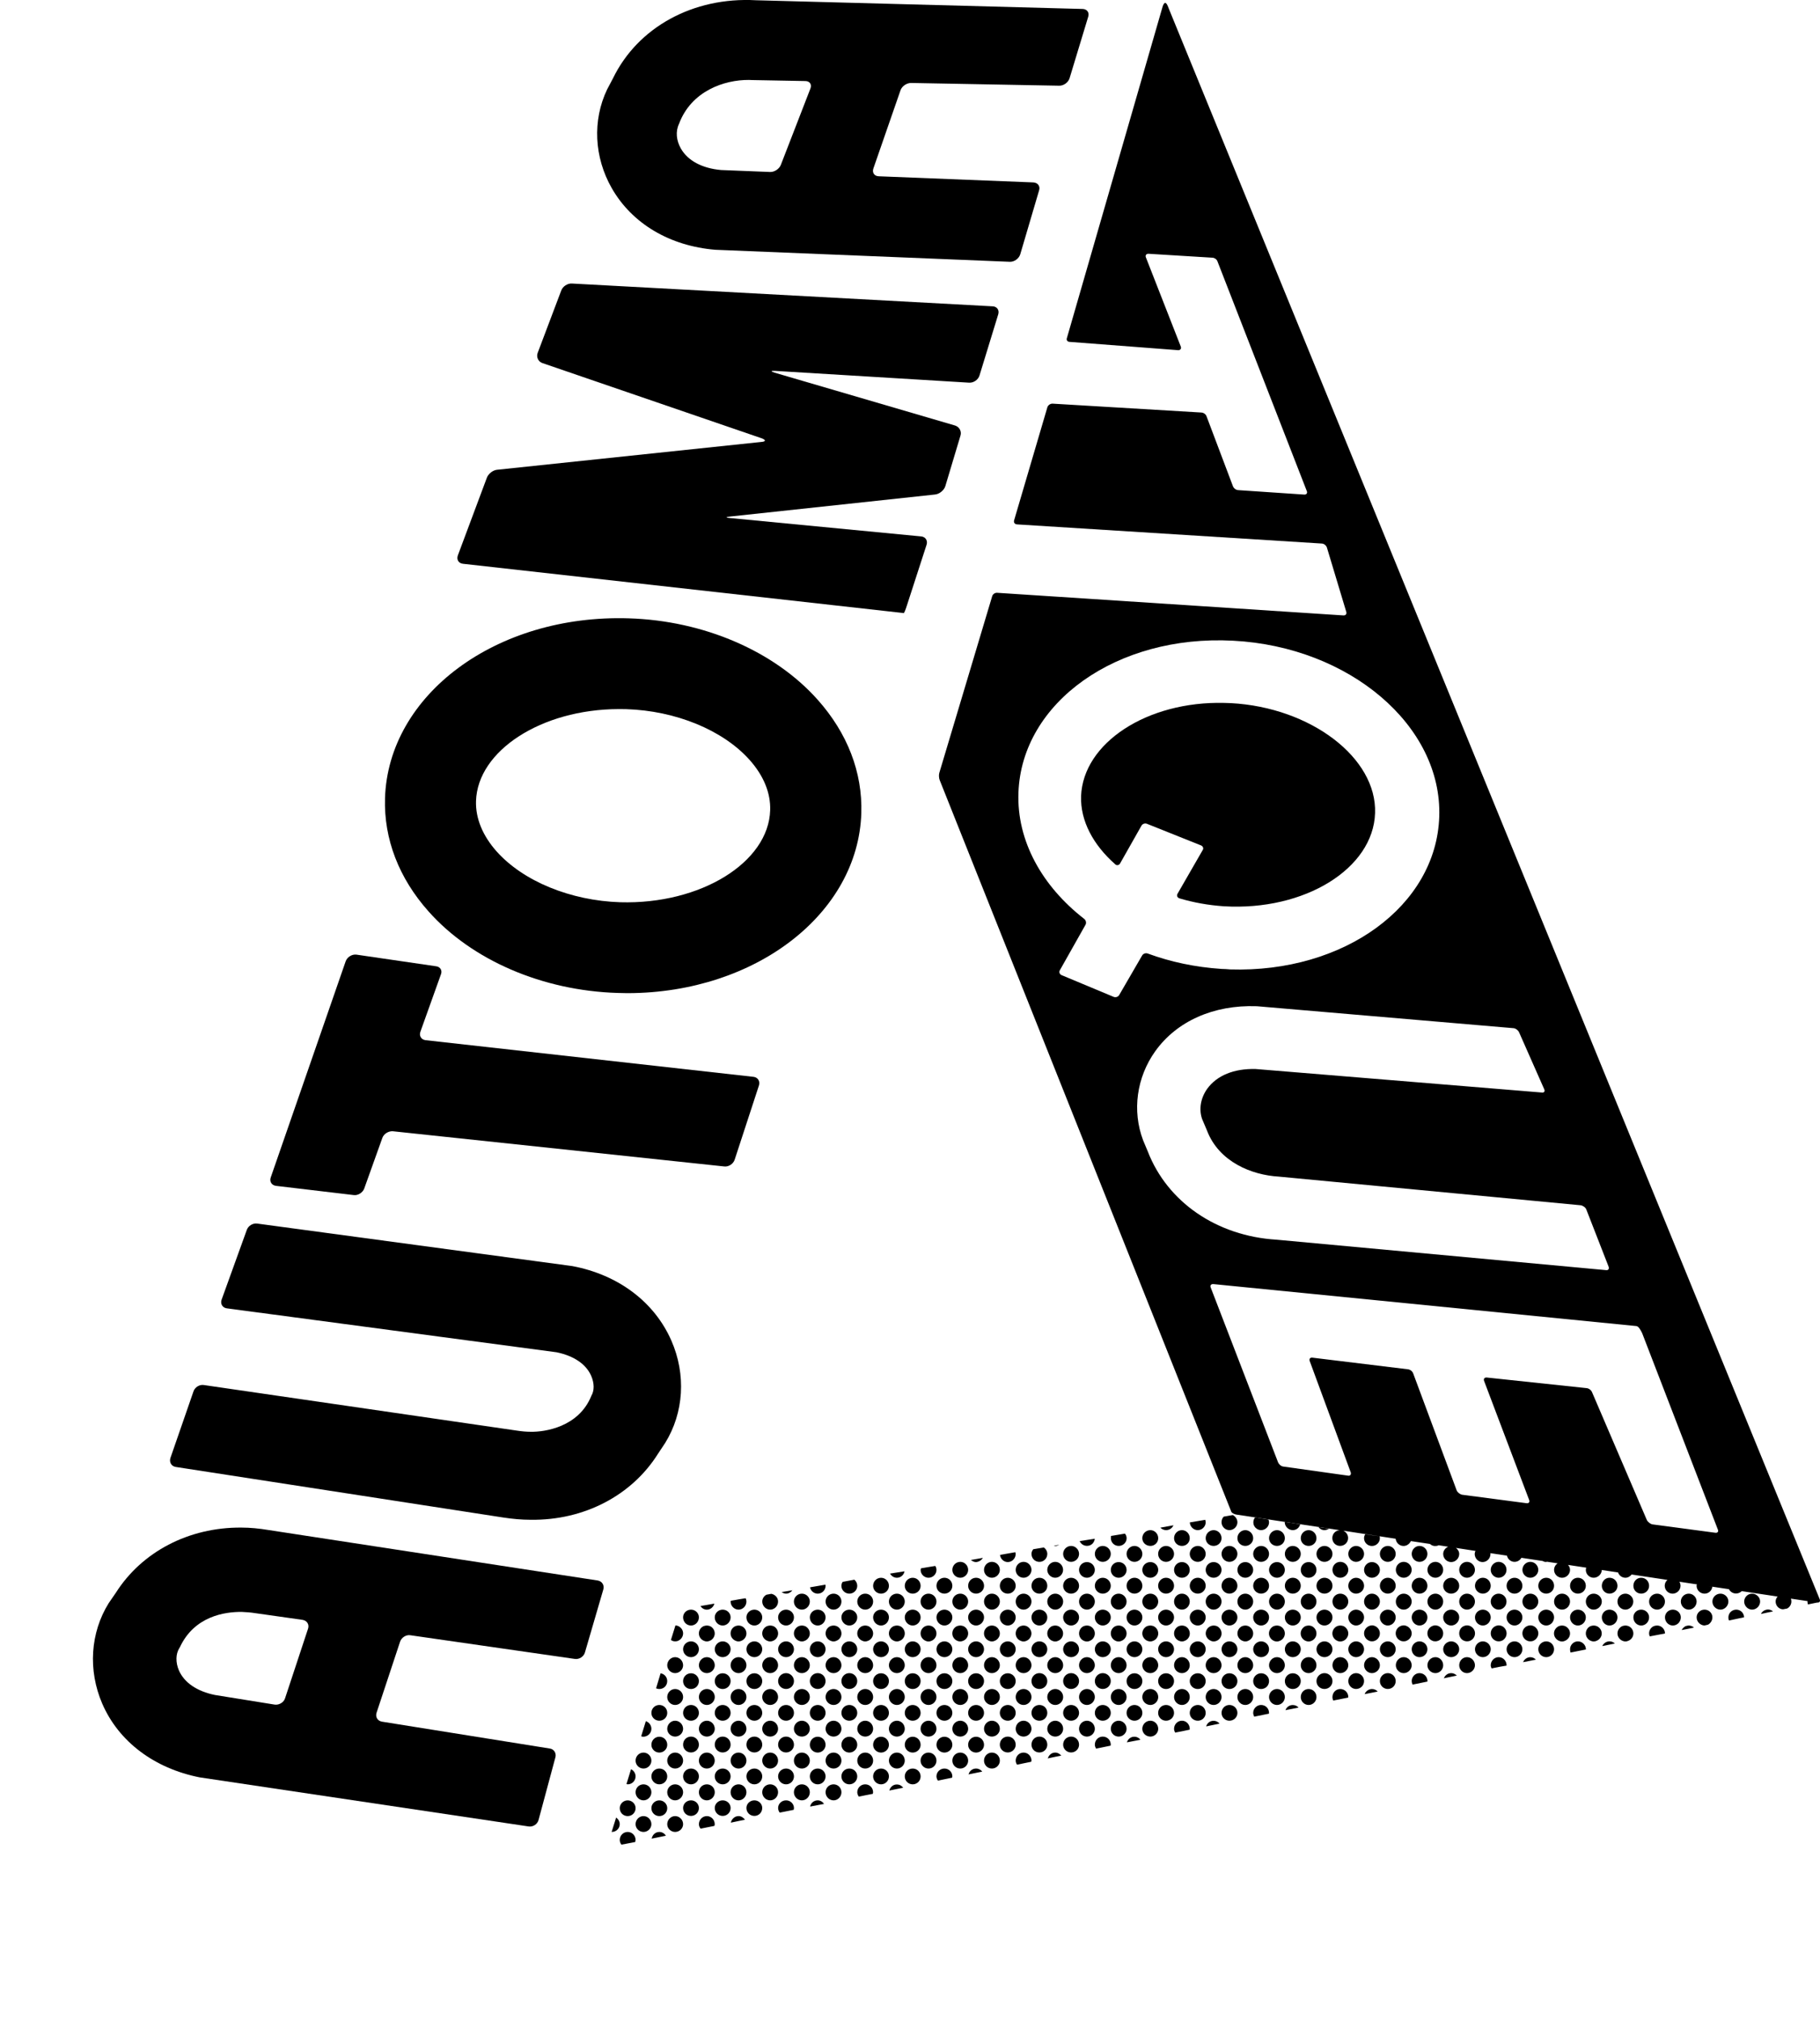 <?xml version="1.0" encoding="utf-8"?>
<!-- Generator: Adobe Illustrator 16.2.1, SVG Export Plug-In . SVG Version: 6.00 Build 0)  -->
<!DOCTYPE svg PUBLIC "-//W3C//DTD SVG 1.1//EN" "http://www.w3.org/Graphics/SVG/1.1/DTD/svg11.dtd">
<svg version="1.1" id="Layer_1" xmlns="http://www.w3.org/2000/svg" xmlns:xlink="http://www.w3.org/1999/xlink" x="0px" y="0px"
	 width="85.5px" height="94.917px" viewBox="-41.5 -38.75 85.5 94.917" enable-background="new -41.5 -38.75 85.5 94.917"
	 xml:space="preserve">
<g>
	<path d="M20.72,33.14c0.082,0,0.147-0.03,0.219-0.073l-0.502-0.073C20.5,33.079,20.598,33.14,20.72,33.14z"/>
	<path d="M17.743,33.14c0.21,0,0.375-0.172,0.375-0.368c0-0.048-0.013-0.094-0.031-0.131l-0.625-0.099
		c-0.049,0.062-0.082,0.142-0.082,0.229C17.372,32.968,17.544,33.14,17.743,33.14z"/>
	<path d="M19.232,33.14c0.171,0,0.31-0.115,0.347-0.276l-0.716-0.112c0,0.009-0.01,0.021-0.01,0.021
		C18.86,32.968,19.028,33.14,19.232,33.14z"/>
	<path d="M14.771,33.14c0.202,0,0.37-0.172,0.37-0.368c0-0.042-0.012-0.079-0.022-0.117l-0.724,0.122
		C14.406,32.979,14.569,33.14,14.771,33.14z"/>
	<path d="M16.254,33.14c0.208,0,0.377-0.172,0.377-0.368c0-0.147-0.091-0.273-0.213-0.341l-0.429,0.074
		c-0.068,0.068-0.104,0.161-0.104,0.267C15.886,32.968,16.052,33.14,16.254,33.14z"/>
	<path d="M13.278,33.14c0.16,0,0.286-0.09,0.349-0.228l-0.615,0.112C13.074,33.09,13.174,33.14,13.278,33.14z"/>
	<path d="M13.911,3.458c0.654,0.195,1.354,0.322,2.079,0.371c3.805,0.229,7.025-1.773,7.108-4.377
		c0.091-2.596-3.022-4.967-6.775-5.167c-0.109-0.004-0.21-0.01-0.312-0.01c-3.628-0.089-6.628,1.882-6.724,4.379
		c-0.038,1.171,0.575,2.295,1.604,3.203c0.07,0.069,0.182,0.047,0.229-0.041l1.002-1.77c0.045-0.087,0.165-0.133,0.261-0.091
		l2.532,1.012c0.102,0.039,0.139,0.146,0.083,0.225l-1.182,2.053C13.768,3.333,13.81,3.428,13.911,3.458z"/>
	<path d="M43.989,36.393L13.388-38.393c0,0-0.012-0.045-0.045-0.109c-0.024-0.062-0.076-0.113-0.107-0.113
		c-0.039,0-0.091,0.08-0.119,0.177L8.619-22.861c-0.032,0.094,0.034,0.174,0.136,0.174l5.098,0.39c0.099,0,0.153-0.079,0.119-0.168
		l-1.641-4.195c-0.036-0.089,0.013-0.167,0.12-0.167l2.996,0.184c0.101,0,0.217,0.077,0.247,0.173l4.197,10.791
		c0.04,0.094-0.015,0.17-0.115,0.166l-3.102-0.209c-0.107-0.002-0.211-0.085-0.251-0.179l-1.243-3.292
		c-0.034-0.097-0.145-0.176-0.253-0.176l-6.986-0.417c-0.108,0-0.208,0.078-0.237,0.17l-1.563,5.313
		c-0.027,0.096,0.024,0.181,0.134,0.19l14.318,0.9c0.114,0.004,0.212,0.094,0.243,0.189l0.911,3.027
		c0.028,0.099-0.037,0.165-0.134,0.161L5.341-10.899c-0.104-0.006-0.203,0.067-0.23,0.16L2.626-2.435
		C2.599-2.341,2.608-2.184,2.647-2.093l13.657,34.266c0,0,0.02,0.049,0.04,0.104c0.029,0.058,0.134,0.113,0.23,0.131l4.866,0.735
		c-0.197,0.008-0.351,0.167-0.351,0.37c0,0.206,0.161,0.368,0.364,0.368c0.21,0,0.378-0.162,0.378-0.368
		c0-0.163-0.097-0.288-0.233-0.352l-0.115-0.014l2.581,0.397c0.023,0.188,0.175,0.34,0.372,0.34c0.151,0,0.284-0.099,0.346-0.232
		l-0.479-0.069l1.721,0.258l-0.098-0.012l-0.251-0.04c0.064,0.061,0.151,0.098,0.251,0.098c0.047,0,0.109-0.009,0.157-0.037
		l1.732,0.266c-0.025,0.048-0.037,0.1-0.037,0.143c0,0.21,0.172,0.381,0.369,0.381c0.205,0,0.372-0.171,0.372-0.381
		c0-0.012-0.005-0.028-0.005-0.04l-0.583-0.085l3.166,0.474l-0.132-0.026c0.044,0.037,0.104,0.052,0.162,0.052
		c0.021,0,0.038-0.009,0.053-0.009l5.656,0.854c-0.085,0.062-0.131,0.168-0.131,0.273c0,0.203,0.165,0.372,0.369,0.372
		c0.207,0,0.373-0.169,0.373-0.372c0-0.066-0.022-0.136-0.051-0.188l-0.479-0.071l2.806,0.421c0.059,0.121,0.187,0.203,0.332,0.203
		c0.104,0,0.197-0.043,0.27-0.112l-0.544-0.081l2.228,0.336c-0.056,0.064-0.094,0.141-0.094,0.231c0,0.201,0.155,0.363,0.346,0.369
		l0.194-0.037c0.117-0.062,0.2-0.184,0.2-0.332c0-0.042-0.008-0.098-0.023-0.139l-0.346-0.046l1.569,0.234
		C43.974,36.558,44.024,36.489,43.989,36.393z M10.818,8.086L8.37,7.064C8.278,7.025,8.241,6.919,8.289,6.836l1.206-2.138
		c0.049-0.087,0.022-0.21-0.06-0.275c-1.969-1.528-3.177-3.659-3.09-5.939C6.5-5.742,10.955-8.939,16.43-8.648
		c5.467,0.284,9.829,3.996,9.683,8.271c-0.14,4.189-4.47,7.34-9.825,7.173c-0.136-0.015-0.267-0.019-0.402-0.023
		c-1.233-0.082-2.401-0.33-3.467-0.724c-0.098-0.037-0.22,0.009-0.265,0.094l-1.073,1.85C11.032,8.086,10.913,8.124,10.818,8.086z
		 M12.419,15.344l-0.22-0.525c-0.519-1.383-0.305-2.946,0.569-4.175c1.011-1.416,2.745-2.19,4.761-2.119l0.049,0.003l12.014,1.028
		c0.106,0.003,0.225,0.096,0.27,0.191l1.181,2.674c0.052,0.103-0.008,0.176-0.109,0.159l-13.446-1.105
		c-1.017-0.027-1.822,0.303-2.277,0.931c-0.31,0.437-0.398,0.966-0.236,1.423l0.223,0.526c0.564,1.491,2.116,2.104,3.38,2.176
		l14.18,1.346c0.104,0.015,0.227,0.101,0.263,0.196l1.048,2.688c0.038,0.11-0.019,0.179-0.124,0.163l-15.475-1.43
		C15.665,19.325,13.341,17.729,12.419,15.344z M39.084,33.263l-2.951-0.393c-0.099-0.016-0.217-0.107-0.267-0.204l-2.573-6.002
		c-0.039-0.103-0.156-0.189-0.26-0.196l-4.685-0.498c-0.111-0.009-0.163,0.059-0.129,0.158l2.117,5.593
		c0.037,0.103-0.019,0.17-0.127,0.153l-3.021-0.397c-0.105-0.022-0.218-0.11-0.257-0.206L24.89,25.78
		c-0.038-0.107-0.146-0.189-0.258-0.198l-4.481-0.546c-0.103-0.012-0.162,0.062-0.122,0.163l1.925,5.225
		c0.031,0.096-0.022,0.175-0.125,0.156l-3.033-0.426c-0.11-0.009-0.215-0.105-0.254-0.197l-3.166-8.219
		c-0.04-0.088,0.013-0.163,0.122-0.158l19.881,1.973c0.108,0.012,0.226,0.244,0.27,0.342l3.551,9.213
		C39.246,33.209,39.188,33.277,39.084,33.263z M-6.662,37.649c-0.045-0.014-0.093-0.028-0.141-0.028
		c-0.052,0-0.103,0.015-0.147,0.028c-0.136,0.059-0.229,0.189-0.229,0.346l0,0c0,0.148,0.093,0.281,0.229,0.34
		c0.043,0.023,0.094,0.035,0.147,0.035c0.048,0,0.096-0.012,0.141-0.035c0.135-0.056,0.228-0.191,0.228-0.34l0,0
		C-6.434,37.841-6.527,37.708-6.662,37.649z M-6.803,39.858c0.202,0,0.369-0.172,0.369-0.369c0-0.209-0.167-0.382-0.369-0.382
		c-0.207,0-0.375,0.173-0.375,0.382C-7.177,39.688-7.009,39.858-6.803,39.858z M-7.55,38.366c-0.204,0-0.373,0.171-0.373,0.369
		c0,0.204,0.169,0.372,0.373,0.372c0.206,0,0.373-0.168,0.373-0.372C-7.177,38.534-7.342,38.366-7.55,38.366z M-6.06,38.366
		c-0.208,0-0.375,0.171-0.375,0.369c0,0.204,0.167,0.372,0.375,0.372c0.202,0,0.368-0.168,0.368-0.372
		C-5.691,38.534-5.858,38.366-6.06,38.366z M-7.55,40.605c0.206,0,0.373-0.161,0.373-0.374c0-0.202-0.165-0.366-0.373-0.366
		c-0.204,0-0.373,0.164-0.373,0.366C-7.923,40.444-7.754,40.605-7.55,40.605z M-8.293,39.107c-0.208,0-0.374,0.173-0.374,0.382
		c0,0.197,0.166,0.369,0.374,0.369c0.204,0,0.372-0.172,0.372-0.369C-7.923,39.28-8.09,39.107-8.293,39.107z M-3.683,37.649
		c-0.047-0.014-0.095-0.028-0.146-0.028s-0.102,0.015-0.145,0.028c-0.132,0.059-0.23,0.189-0.23,0.346l0,0
		c0,0.148,0.098,0.281,0.23,0.34c0.043,0.023,0.093,0.035,0.145,0.035s0.1-0.012,0.146-0.035c0.129-0.056,0.227-0.191,0.227-0.34
		l0,0C-3.456,37.841-3.553,37.708-3.683,37.649z M-3.829,39.858c0.205,0,0.373-0.172,0.373-0.369c0-0.209-0.168-0.382-0.373-0.382
		c-0.208,0-0.375,0.173-0.375,0.382C-4.204,39.688-4.038,39.858-3.829,39.858z M-4.571,38.366c-0.208,0-0.375,0.171-0.375,0.369
		c0,0.204,0.167,0.372,0.375,0.372c0.203,0,0.37-0.168,0.37-0.372C-4.204,38.534-4.368,38.366-4.571,38.366z M-6.06,45.083
		c0.202,0,0.368-0.166,0.368-0.374c0-0.206-0.167-0.368-0.368-0.368c-0.208,0-0.375,0.162-0.375,0.368
		C-6.434,44.917-6.267,45.083-6.06,45.083z M-5.318,39.858c0.206,0,0.37-0.172,0.37-0.369c0-0.209-0.164-0.382-0.37-0.382
		c-0.205,0-0.374,0.173-0.374,0.382C-5.691,39.688-5.521,39.858-5.318,39.858z M-0.854,39.107c-0.206,0-0.373,0.173-0.373,0.382
		c0,0.197,0.167,0.369,0.373,0.369c0.21,0,0.372-0.172,0.372-0.369C-0.483,39.28-0.644,39.107-0.854,39.107z M-8.293,45.835
		c0.204,0,0.372-0.175,0.372-0.38c0-0.21-0.167-0.372-0.372-0.372c-0.208,0-0.374,0.162-0.374,0.372
		C-8.667,45.669-8.501,45.835-8.293,45.835z M-7.55,45.083c0.206,0,0.373-0.166,0.373-0.374c0-0.206-0.165-0.368-0.373-0.368
		c-0.204,0-0.373,0.162-0.373,0.368C-7.923,44.917-7.754,45.083-7.55,45.083z M-7.923,43.969c0-0.21-0.167-0.378-0.373-0.378
		c-0.205,0-0.372,0.168-0.372,0.378l0,0c0,0.204,0.164,0.372,0.372,0.372C-8.09,44.341-7.923,44.173-7.923,43.969L-7.923,43.969z
		 M-7.55,42.84c-0.204,0-0.373,0.161-0.373,0.381c0,0.2,0.169,0.365,0.373,0.365c0.206,0,0.373-0.165,0.373-0.365
		C-7.177,43.001-7.342,42.84-7.55,42.84z M-6.803,44.341c0.202,0,0.369-0.168,0.369-0.372l0,0c0-0.21-0.167-0.378-0.369-0.378
		c-0.207,0-0.375,0.168-0.375,0.378l0,0C-7.177,44.173-7.009,44.341-6.803,44.341z M-9.037,42.84c-0.209,0-0.373,0.161-0.373,0.381
		c0,0.2,0.163,0.365,0.373,0.365c0.203,0,0.37-0.165,0.37-0.365C-8.667,43.001-8.833,42.84-9.037,42.84z M-9.037,42.094
		c0.203,0,0.37-0.162,0.37-0.366c0-0.211-0.167-0.374-0.37-0.374c-0.209,0-0.373,0.163-0.373,0.374
		C-9.409,41.932-9.246,42.094-9.037,42.094z M-3.085,39.107c0.205,0,0.369-0.168,0.369-0.372c0-0.198-0.163-0.369-0.369-0.369
		c-0.207,0-0.371,0.171-0.371,0.369C-3.456,38.939-3.292,39.107-3.085,39.107z M-9.037,45.083c0.203,0,0.37-0.166,0.37-0.374
		c0-0.206-0.167-0.368-0.37-0.368c-0.209,0-0.373,0.162-0.373,0.368C-9.409,44.917-9.246,45.083-9.037,45.083z M-9.784,40.605
		c-0.201,0-0.371,0.166-0.371,0.377c0,0.201,0.167,0.372,0.371,0.372c0.206,0,0.375-0.171,0.375-0.372
		C-9.409,40.769-9.578,40.605-9.784,40.605z M-9.784,42.84c0.206,0,0.375-0.167,0.375-0.365c0-0.209-0.169-0.381-0.375-0.381
		c-0.201,0-0.371,0.172-0.371,0.381C-10.155,42.678-9.985,42.84-9.784,42.84z M-5.171,37.649c-0.046-0.014-0.095-0.028-0.147-0.028
		c-0.053,0-0.1,0.015-0.146,0.028c-0.133,0.059-0.228,0.189-0.228,0.346l0,0c0,0.148,0.095,0.281,0.228,0.34
		c0.045,0.023,0.093,0.035,0.146,0.035c0.052,0,0.101-0.012,0.147-0.035c0.13-0.056,0.225-0.191,0.225-0.34l0,0
		C-4.946,37.841-5.041,37.708-5.171,37.649z M3.614,39.858c0.202,0,0.368-0.172,0.368-0.369c0-0.209-0.167-0.382-0.368-0.382
		c-0.209,0-0.375,0.173-0.375,0.382C3.239,39.688,3.405,39.858,3.614,39.858z M2.868,38.366c-0.207,0-0.375,0.171-0.375,0.369
		c0,0.204,0.166,0.372,0.375,0.372c0.204,0,0.371-0.168,0.371-0.372C3.239,38.534,3.071,38.366,2.868,38.366z M2.868,40.605
		c0.204,0,0.371-0.161,0.371-0.374c0-0.202-0.167-0.366-0.371-0.366c-0.207,0-0.375,0.164-0.375,0.366
		C2.493,40.444,2.661,40.605,2.868,40.605z M4.355,40.605c0.204,0,0.373-0.161,0.373-0.374c0-0.202-0.169-0.366-0.373-0.366
		c-0.208,0-0.374,0.164-0.374,0.366C3.982,40.444,4.147,40.605,4.355,40.605z M2.119,39.107c-0.204,0-0.373,0.173-0.373,0.382
		c0,0.197,0.169,0.369,0.373,0.369c0.208,0,0.374-0.172,0.374-0.369C2.493,39.28,2.328,39.107,2.119,39.107z M3.756,37.649
		c-0.048-0.014-0.095-0.028-0.143-0.028c-0.053,0-0.106,0.015-0.15,0.028c-0.134,0.059-0.225,0.189-0.225,0.346l0,0
		c0,0.148,0.091,0.281,0.225,0.34c0.042,0.023,0.096,0.035,0.15,0.035c0.047,0,0.095-0.012,0.143-0.035
		c0.131-0.056,0.226-0.191,0.226-0.34l0,0C3.982,37.841,3.888,37.708,3.756,37.649z M0.634,39.107c-0.207,0-0.375,0.173-0.375,0.382
		c0,0.197,0.168,0.369,0.375,0.369c0.205,0,0.37-0.172,0.37-0.369C1.004,39.28,0.842,39.107,0.634,39.107z M2.119,41.354
		c0.208,0,0.374-0.171,0.374-0.372c0-0.211-0.166-0.377-0.374-0.377c-0.204,0-0.373,0.166-0.373,0.377
		C1.747,41.183,1.916,41.354,2.119,41.354z M0.634,41.354c0.205,0,0.37-0.171,0.37-0.372c0-0.211-0.163-0.377-0.37-0.377
		c-0.207,0-0.375,0.166-0.375,0.377C0.259,41.183,0.428,41.354,0.634,41.354z M-0.11,40.605c0.204,0,0.37-0.161,0.37-0.374
		c0-0.202-0.166-0.366-0.37-0.366c-0.205,0-0.373,0.164-0.373,0.366C-0.483,40.444-0.315,40.605-0.11,40.605z M2.868,36.875
		c-0.207,0-0.375,0.164-0.375,0.362c0,0.21,0.166,0.384,0.375,0.384c0.204,0,0.371-0.174,0.371-0.384
		C3.239,37.039,3.071,36.875,2.868,36.875z M1.376,40.605c0.209,0,0.373-0.161,0.373-0.374c0-0.202-0.164-0.366-0.373-0.366
		c-0.203,0-0.372,0.164-0.372,0.366C1.004,40.444,1.171,40.605,1.376,40.605z M1.747,37.995c0,0.15,0.097,0.284,0.23,0.343
		c0.043,0.023,0.091,0.034,0.141,0.034c0.053,0,0.103-0.011,0.148-0.034c0.132-0.056,0.227-0.192,0.227-0.343l0,0
		c0-0.153-0.095-0.284-0.227-0.346c-0.043-0.014-0.094-0.028-0.148-0.028c-0.05,0-0.098,0.015-0.141,0.028
		C1.844,37.708,1.747,37.841,1.747,37.995L1.747,37.995z M-0.11,39.107c0.204,0,0.37-0.168,0.37-0.372
		c0-0.198-0.166-0.369-0.37-0.369c-0.205,0-0.373,0.171-0.373,0.369C-0.483,38.939-0.315,39.107-0.11,39.107z M-1.599,36.875
		c-0.207,0-0.373,0.164-0.373,0.362c0,0.21,0.167,0.384,0.373,0.384c0.205,0,0.371-0.174,0.371-0.384
		C-1.227,37.039-1.394,36.875-1.599,36.875z M-0.71,37.649c-0.046-0.014-0.091-0.028-0.147-0.028c-0.051,0-0.094,0.015-0.141,0.028
		c-0.133,0.059-0.23,0.189-0.23,0.346l0,0c0,0.148,0.097,0.281,0.23,0.34c0.047,0.023,0.09,0.035,0.141,0.035
		c0.055,0,0.098-0.012,0.147-0.035c0.133-0.056,0.228-0.191,0.228-0.34l0,0C-0.483,37.841-0.578,37.708-0.71,37.649z M-2.198,37.649
		c-0.042-0.014-0.091-0.028-0.142-0.028c-0.053,0-0.102,0.015-0.146,0.028c-0.135,0.059-0.229,0.189-0.229,0.346l0,0
		c0,0.148,0.095,0.281,0.229,0.34c0.045,0.023,0.091,0.035,0.146,0.035c0.05,0,0.1-0.012,0.142-0.035
		c0.138-0.056,0.228-0.191,0.228-0.34l0,0C-1.972,37.841-2.06,37.708-2.198,37.649z M2.119,36.124c-0.204,0-0.373,0.167-0.373,0.37
		c0,0.207,0.169,0.381,0.373,0.381c0.208,0,0.374-0.174,0.374-0.381C2.493,36.291,2.328,36.124,2.119,36.124z M-1.599,39.107
		c0.205,0,0.371-0.168,0.371-0.372c0-0.198-0.166-0.369-0.371-0.369c-0.207,0-0.373,0.171-0.373,0.369
		C-1.972,38.939-1.804,39.107-1.599,39.107z M-0.11,36.875c-0.205,0-0.373,0.164-0.373,0.362c0,0.21,0.168,0.384,0.373,0.384
		c0.204,0,0.37-0.174,0.37-0.384C0.26,37.039,0.094,36.875-0.11,36.875z M1.376,36.875c-0.203,0-0.372,0.164-0.372,0.362
		c0,0.21,0.167,0.384,0.372,0.384c0.209,0,0.373-0.174,0.373-0.384C1.747,37.039,1.585,36.875,1.376,36.875z M-3.085,36.875
		c-0.207,0-0.371,0.164-0.371,0.362c0,0.21,0.165,0.384,0.371,0.384c0.205,0,0.369-0.174,0.369-0.384
		C-2.716,37.039-2.879,36.875-3.085,36.875z M1.376,39.107c0.209,0,0.373-0.168,0.373-0.372c0-0.198-0.164-0.369-0.373-0.369
		c-0.203,0-0.372,0.171-0.372,0.369C1.004,38.939,1.171,39.107,1.376,39.107z M0.781,37.649c-0.045-0.014-0.095-0.028-0.146-0.028
		s-0.103,0.015-0.147,0.028c-0.133,0.059-0.229,0.189-0.229,0.346l0,0c0,0.148,0.095,0.281,0.229,0.34
		c0.042,0.023,0.096,0.035,0.147,0.035s0.101-0.012,0.146-0.035c0.133-0.056,0.224-0.191,0.224-0.34l0,0
		C1.004,37.841,0.914,37.708,0.781,37.649z M-9.037,40.605c0.203,0,0.37-0.161,0.37-0.374c0-0.202-0.167-0.366-0.37-0.366
		c-0.209,0-0.373,0.164-0.373,0.366C-9.409,40.444-9.246,40.605-9.037,40.605z M9.562,41.354c0.202,0,0.371-0.171,0.371-0.372
		c0-0.211-0.169-0.377-0.371-0.377c-0.208,0-0.371,0.166-0.371,0.377C9.192,41.183,9.354,41.354,9.562,41.354z M8.819,39.858
		c-0.207,0-0.375,0.168-0.375,0.373c0,0.21,0.168,0.372,0.375,0.372c0.203,0,0.373-0.162,0.373-0.372
		C9.192,40.026,9.023,39.858,8.819,39.858z M10.304,42.094c0.209,0,0.378-0.162,0.378-0.366c0-0.211-0.169-0.374-0.378-0.374
		c-0.2,0-0.371,0.163-0.371,0.374C9.933,41.932,10.102,42.094,10.304,42.094z M11.054,41.354c0.201,0,0.371-0.171,0.371-0.372
		c0-0.211-0.167-0.377-0.371-0.377c-0.21,0-0.371,0.166-0.371,0.377C10.683,41.183,10.844,41.354,11.054,41.354z M10.304,39.858
		c-0.2,0-0.371,0.168-0.371,0.373c0,0.21,0.171,0.372,0.371,0.372c0.209,0,0.378-0.162,0.378-0.372
		C10.683,40.026,10.514,39.858,10.304,39.858z M8.819,42.094c0.203,0,0.373-0.162,0.373-0.366c0-0.211-0.169-0.374-0.373-0.374
		c-0.207,0-0.375,0.163-0.375,0.374C8.445,41.932,8.612,42.094,8.819,42.094z M5.845,42.094c0.2,0,0.371-0.162,0.371-0.366
		c0-0.211-0.171-0.374-0.371-0.374c-0.208,0-0.375,0.163-0.375,0.374C5.47,41.932,5.633,42.094,5.845,42.094z M8.074,41.354
		c0.206,0,0.371-0.171,0.371-0.372c0-0.211-0.165-0.377-0.371-0.377c-0.202,0-0.375,0.166-0.375,0.377
		C7.699,41.183,7.871,41.354,8.074,41.354z M6.586,40.605c-0.208,0-0.371,0.166-0.371,0.377c0,0.201,0.159,0.372,0.371,0.372
		c0.202,0,0.371-0.171,0.371-0.372C6.957,40.769,6.789,40.605,6.586,40.605z M6.586,42.84c0.202,0,0.371-0.167,0.371-0.365
		c0-0.209-0.168-0.381-0.371-0.381c-0.208,0-0.371,0.172-0.371,0.381C6.215,42.678,6.378,42.84,6.586,42.84z M-6.06,42.84
		c-0.208,0-0.375,0.161-0.375,0.381c0,0.2,0.167,0.365,0.375,0.365c0.202,0,0.368-0.165,0.368-0.365
		C-5.691,43.001-5.858,42.84-6.06,42.84z M11.054,39.107c-0.21,0-0.371,0.173-0.371,0.382c0,0.197,0.161,0.369,0.371,0.369
		c0.201,0,0.371-0.172,0.371-0.369C11.424,39.28,11.254,39.107,11.054,39.107z M7.329,42.094c0.21,0,0.371-0.162,0.371-0.366
		c0-0.211-0.157-0.374-0.371-0.374c-0.208,0-0.372,0.163-0.372,0.374C6.957,41.932,7.12,42.094,7.329,42.094z M15.513,39.858
		c0.207,0,0.373-0.172,0.373-0.369c0-0.209-0.166-0.382-0.373-0.382c-0.206,0-0.373,0.173-0.373,0.382
		C15.141,39.688,15.303,39.858,15.513,39.858z M14.771,38.366c-0.208,0-0.379,0.171-0.379,0.369c0,0.204,0.167,0.372,0.379,0.372
		c0.203,0,0.37-0.168,0.37-0.372C15.141,38.534,14.974,38.366,14.771,38.366z M14.771,40.605c0.202,0,0.37-0.161,0.37-0.374
		c0-0.202-0.167-0.366-0.37-0.366c-0.211,0-0.379,0.164-0.379,0.366C14.392,40.444,14.562,40.605,14.771,40.605z M16.254,38.366
		c-0.202,0-0.368,0.171-0.368,0.369c0,0.204,0.166,0.372,0.368,0.372c0.208,0,0.377-0.168,0.377-0.372
		C16.631,38.534,16.463,38.366,16.254,38.366z M16.254,40.605c0.208,0,0.377-0.161,0.377-0.374c0-0.202-0.165-0.366-0.377-0.366
		c-0.202,0-0.368,0.164-0.368,0.366C15.886,40.444,16.052,40.605,16.254,40.605z M11.795,40.605c0.205,0,0.371-0.161,0.371-0.374
		c0-0.202-0.166-0.366-0.371-0.366c-0.202,0-0.371,0.164-0.371,0.366C11.424,40.444,11.592,40.605,11.795,40.605z M12.544,41.354
		c0.198,0,0.367-0.171,0.367-0.372c0-0.211-0.167-0.377-0.367-0.377c-0.213,0-0.381,0.166-0.381,0.377
		C12.163,41.183,12.331,41.354,12.544,41.354z M12.544,39.107c-0.213,0-0.381,0.173-0.381,0.382c0,0.197,0.168,0.369,0.381,0.369
		c0.198,0,0.367-0.172,0.367-0.369C12.911,39.28,12.744,39.107,12.544,39.107z M14.026,39.107c-0.208,0-0.371,0.173-0.371,0.382
		c0,0.197,0.163,0.369,0.371,0.369c0.206,0,0.366-0.172,0.366-0.369C14.392,39.28,14.231,39.107,14.026,39.107z M13.278,40.605
		c0.206,0,0.376-0.161,0.376-0.374c0-0.202-0.171-0.366-0.376-0.366c-0.205,0-0.371,0.164-0.371,0.366
		C12.911,40.444,13.074,40.605,13.278,40.605z M14.026,41.354c0.206,0,0.366-0.171,0.366-0.372c0-0.211-0.161-0.377-0.366-0.377
		c-0.208,0-0.371,0.166-0.371,0.377C13.655,41.183,13.818,41.354,14.026,41.354z M7.329,39.858c-0.208,0-0.372,0.168-0.372,0.373
		c0,0.21,0.161,0.372,0.372,0.372c0.21,0,0.371-0.162,0.371-0.372C7.699,40.026,7.539,39.858,7.329,39.858z M-3.085,43.591
		c0.205,0,0.369-0.167,0.369-0.365c0-0.215-0.163-0.38-0.369-0.38c-0.207,0-0.371,0.165-0.371,0.38
		C-3.456,43.424-3.292,43.591-3.085,43.591z M-1.599,43.591c0.205,0,0.371-0.167,0.371-0.365c0-0.215-0.166-0.38-0.371-0.38
		c-0.207,0-0.373,0.165-0.373,0.38C-1.972,43.424-1.804,43.591-1.599,43.591z M-2.34,44.341c0.207,0,0.369-0.168,0.369-0.372l0,0
		c0-0.21-0.163-0.378-0.369-0.378c-0.208,0-0.376,0.168-0.376,0.378l0,0C-2.716,44.173-2.548,44.341-2.34,44.341z M-2.34,42.094
		c-0.208,0-0.376,0.172-0.376,0.381c0,0.198,0.168,0.365,0.376,0.365c0.207,0,0.369-0.167,0.369-0.365
		C-1.972,42.266-2.135,42.094-2.34,42.094z M-0.854,42.094c-0.206,0-0.373,0.172-0.373,0.381c0,0.198,0.167,0.365,0.373,0.365
		c0.21,0,0.372-0.167,0.372-0.365C-0.483,42.266-0.644,42.094-0.854,42.094z M-0.854,44.341c0.21,0,0.372-0.168,0.372-0.372l0,0
		c0-0.21-0.161-0.378-0.372-0.378c-0.206,0-0.373,0.168-0.373,0.378l0,0C-1.227,44.173-1.061,44.341-0.854,44.341z M-3.829,42.094
		c-0.208,0-0.375,0.172-0.375,0.381c0,0.198,0.166,0.365,0.375,0.365c0.205,0,0.373-0.167,0.373-0.365
		C-3.456,42.266-3.625,42.094-3.829,42.094z M-5.318,44.341c0.206,0,0.37-0.168,0.37-0.372l0,0c0-0.21-0.164-0.378-0.37-0.378
		c-0.205,0-0.373,0.168-0.374,0.378l0,0C-5.688,44.173-5.521,44.341-5.318,44.341z M-4.571,45.083c0.203,0,0.37-0.166,0.37-0.374
		c0-0.206-0.165-0.368-0.37-0.368c-0.208,0-0.375,0.162-0.375,0.368C-4.946,44.917-4.779,45.083-4.571,45.083z M5.097,40.605
		c-0.204,0-0.37,0.166-0.37,0.377c0,0.201,0.166,0.372,0.37,0.372c0.205,0,0.374-0.171,0.374-0.372
		C5.47,40.769,5.306,40.605,5.097,40.605z M-0.11,43.591c0.204,0,0.37-0.167,0.37-0.365c0-0.215-0.166-0.38-0.37-0.38
		c-0.205,0-0.373,0.165-0.373,0.38C-0.483,43.424-0.315,43.591-0.11,43.591z M-3.829,44.341c0.205,0,0.373-0.168,0.373-0.372l0,0
		c0-0.21-0.168-0.378-0.373-0.378c-0.208,0-0.375,0.168-0.375,0.378l0,0C-4.204,44.173-4.038,44.341-3.829,44.341z M-4.571,42.84
		c-0.208,0-0.375,0.161-0.375,0.381c0,0.2,0.167,0.365,0.375,0.365c0.203,0,0.37-0.165,0.37-0.365
		C-4.204,43.001-4.368,42.84-4.571,42.84z M3.614,40.605c-0.209,0-0.375,0.166-0.375,0.377c0,0.201,0.166,0.372,0.375,0.372
		c0.202,0,0.368-0.171,0.368-0.372C3.982,40.769,3.815,40.605,3.614,40.605z M2.868,41.354c-0.207,0-0.375,0.163-0.375,0.374
		c0,0.204,0.166,0.366,0.375,0.366c0.204,0,0.371-0.162,0.371-0.366C3.239,41.517,3.071,41.354,2.868,41.354z M3.614,42.84
		c0.202,0,0.368-0.167,0.368-0.365c0-0.209-0.167-0.381-0.368-0.381c-0.209,0-0.375,0.172-0.375,0.381
		C3.239,42.678,3.405,42.84,3.614,42.84z M4.355,42.094c0.204,0,0.373-0.162,0.373-0.366c0-0.211-0.169-0.374-0.373-0.374
		c-0.208,0-0.374,0.163-0.374,0.374C3.982,41.932,4.147,42.094,4.355,42.094z M5.097,42.84c0.205,0,0.374-0.167,0.374-0.365
		c0-0.209-0.165-0.381-0.374-0.381c-0.204,0-0.37,0.172-0.37,0.381C4.729,42.678,4.893,42.84,5.097,42.84z M2.119,42.84
		c0.208,0,0.374-0.167,0.374-0.365c0-0.209-0.166-0.381-0.374-0.381c-0.204,0-0.373,0.172-0.373,0.381
		C1.747,42.678,1.916,42.84,2.119,42.84z M1.376,43.591c0.209,0,0.373-0.167,0.373-0.365c0-0.215-0.164-0.38-0.373-0.38
		c-0.203,0-0.372,0.165-0.372,0.38C1.004,43.424,1.171,43.591,1.376,43.591z M0.634,42.84c0.205,0,0.37-0.167,0.37-0.365
		c0-0.209-0.163-0.381-0.37-0.381c-0.207,0-0.375,0.172-0.375,0.381C0.26,42.678,0.428,42.84,0.634,42.84z M1.376,41.354
		c-0.203,0-0.372,0.163-0.372,0.374c0,0.204,0.167,0.366,0.372,0.366c0.209,0,0.373-0.162,0.373-0.366
		C1.747,41.517,1.585,41.354,1.376,41.354z M2.868,43.591c0.204,0,0.371-0.167,0.371-0.365c0-0.215-0.167-0.38-0.371-0.38
		c-0.207,0-0.375,0.165-0.375,0.38C2.493,43.424,2.661,43.591,2.868,43.591z M-0.11,41.354c-0.205,0-0.373,0.163-0.373,0.374
		c0,0.204,0.168,0.366,0.373,0.366c0.204,0,0.37-0.162,0.37-0.366C0.26,41.517,0.094,41.354-0.11,41.354z M11.795,38.366
		c-0.202,0-0.371,0.171-0.371,0.369c0,0.204,0.169,0.372,0.371,0.372c0.205,0,0.371-0.168,0.371-0.372
		C12.163,38.534,12,38.366,11.795,38.366z M17.743,37.621c0.21,0,0.375-0.174,0.375-0.384c0-0.198-0.162-0.362-0.375-0.362
		c-0.198,0-0.371,0.164-0.371,0.362C17.372,37.453,17.544,37.621,17.743,37.621z M19.232,35.377c-0.206,0-0.372,0.168-0.372,0.379
		c0,0.203,0.166,0.367,0.372,0.367c0.21,0,0.375-0.164,0.375-0.367C19.607,35.541,19.442,35.377,19.232,35.377z M19.977,36.124
		c-0.208,0-0.37,0.167-0.37,0.37c0,0.207,0.162,0.381,0.37,0.381c0.205,0,0.368-0.174,0.368-0.381
		C20.345,36.291,20.182,36.124,19.977,36.124z M18.49,36.124c-0.205,0-0.373,0.167-0.373,0.37c0,0.207,0.168,0.381,0.373,0.381
		s0.37-0.174,0.37-0.381C18.86,36.291,18.695,36.124,18.49,36.124z M20.72,37.621c0.207,0,0.377-0.174,0.377-0.384
		c0-0.198-0.17-0.362-0.377-0.362c-0.201,0-0.375,0.164-0.375,0.362C20.345,37.453,20.512,37.621,20.72,37.621z M17.743,35.377
		c-0.198,0-0.371,0.168-0.371,0.379c0,0.203,0.172,0.367,0.371,0.367c0.21,0,0.375-0.164,0.375-0.367
		C18.117,35.541,17.955,35.377,17.743,35.377z M19.232,37.621c0.21,0,0.375-0.174,0.375-0.384c0-0.198-0.165-0.362-0.375-0.362
		c-0.206,0-0.372,0.164-0.372,0.362C18.86,37.453,19.028,37.621,19.232,37.621z M-9.784,45.835c0.206,0,0.375-0.175,0.375-0.38
		c0-0.21-0.169-0.372-0.375-0.372c-0.201,0-0.371,0.162-0.371,0.372C-10.155,45.669-9.985,45.835-9.784,45.835z M21.464,36.875
		c0.206,0,0.376-0.174,0.376-0.381c0-0.203-0.17-0.37-0.376-0.37c-0.207,0-0.368,0.167-0.368,0.37
		C21.097,36.701,21.257,36.875,21.464,36.875z M-10.526,43.591c0.208,0,0.372-0.167,0.372-0.365c0-0.215-0.164-0.38-0.372-0.38
		c-0.205,0-0.373,0.165-0.373,0.38C-10.899,43.424-10.731,43.591-10.526,43.591z M20.72,35.377c-0.201,0-0.375,0.168-0.375,0.379
		c0,0.203,0.167,0.367,0.375,0.367c0.207,0,0.377-0.164,0.377-0.367C21.097,35.541,20.927,35.377,20.72,35.377z M-9.409,43.969
		c0-0.21-0.169-0.378-0.375-0.378c-0.201,0-0.371,0.168-0.371,0.378l0,0c0,0.204,0.17,0.372,0.371,0.372
		C-9.578,44.341-9.409,44.173-9.409,43.969L-9.409,43.969z M14.771,35.377c-0.208,0-0.379,0.168-0.379,0.379
		c0,0.203,0.167,0.367,0.379,0.367c0.203,0,0.37-0.164,0.37-0.367C15.141,35.541,14.974,35.377,14.771,35.377z M14.026,36.124
		c-0.208,0-0.371,0.167-0.371,0.37c0,0.207,0.163,0.381,0.371,0.381c0.206,0,0.366-0.174,0.366-0.381
		C14.392,36.291,14.231,36.124,14.026,36.124z M14.771,37.621c0.202,0,0.37-0.174,0.37-0.384c0-0.198-0.167-0.362-0.37-0.362
		c-0.211,0-0.379,0.164-0.379,0.362C14.392,37.453,14.562,37.621,14.771,37.621z M14.168,37.649
		c-0.043-0.014-0.089-0.028-0.142-0.028c-0.052,0-0.099,0.015-0.146,0.028c-0.134,0.059-0.225,0.189-0.225,0.346l0,0
		c0,0.148,0.09,0.281,0.225,0.34c0.047,0.023,0.095,0.035,0.146,0.035c0.053,0,0.099-0.012,0.142-0.035
		c0.137-0.056,0.227-0.191,0.227-0.34l0,0C14.392,37.841,14.305,37.708,14.168,37.649z M13.278,35.377
		c-0.205,0-0.371,0.168-0.371,0.379c0,0.203,0.167,0.367,0.371,0.367c0.207,0,0.376-0.164,0.376-0.367
		C13.655,35.541,13.485,35.377,13.278,35.377z M-10.526,45.083c0.208,0,0.372-0.166,0.372-0.374c0-0.206-0.164-0.368-0.372-0.368
		c-0.205,0-0.373,0.162-0.373,0.368C-10.899,44.917-10.731,45.083-10.526,45.083z M17.143,37.649
		c-0.037-0.014-0.086-0.028-0.14-0.028c-0.049,0-0.1,0.015-0.147,0.028c-0.127,0.059-0.224,0.189-0.224,0.346l0,0
		c0,0.148,0.096,0.281,0.224,0.34c0.048,0.023,0.097,0.035,0.147,0.035s0.105-0.012,0.14-0.035c0.137-0.056,0.229-0.191,0.229-0.34
		l0,0C17.372,37.841,17.277,37.708,17.143,37.649z M15.665,37.649c-0.049-0.014-0.093-0.028-0.151-0.028
		c-0.044,0-0.103,0.015-0.137,0.028c-0.137,0.059-0.235,0.189-0.235,0.346l0,0c0,0.148,0.098,0.281,0.235,0.34
		c0.036,0.023,0.093,0.035,0.137,0.035c0.058,0,0.103-0.012,0.151-0.035c0.128-0.056,0.222-0.191,0.222-0.34l0,0
		C15.886,37.841,15.793,37.708,15.665,37.649z M17.003,36.124c-0.208,0-0.372,0.167-0.372,0.37c0,0.207,0.163,0.381,0.372,0.381
		c0.2,0,0.369-0.174,0.369-0.381C17.372,36.291,17.205,36.124,17.003,36.124z M16.254,35.377c-0.202,0-0.368,0.168-0.368,0.379
		c0,0.203,0.166,0.367,0.368,0.367c0.208,0,0.377-0.164,0.377-0.367C16.631,35.541,16.463,35.377,16.254,35.377z M16.254,37.621
		c0.208,0,0.377-0.174,0.377-0.384c0-0.198-0.165-0.362-0.377-0.362c-0.202,0-0.368,0.164-0.368,0.362
		C15.886,37.453,16.052,37.621,16.254,37.621z M15.513,36.124c-0.206,0-0.373,0.167-0.373,0.37c0,0.207,0.167,0.381,0.373,0.381
		c0.207,0,0.373-0.174,0.373-0.381C15.886,36.291,15.72,36.124,15.513,36.124z M31.14,36.875c-0.207,0-0.374,0.164-0.374,0.362
		c0,0.21,0.166,0.384,0.374,0.384c0.204,0,0.367-0.174,0.367-0.384C31.507,37.039,31.345,36.875,31.14,36.875z M29.649,34.63
		c0.144,0,0.263-0.082,0.323-0.19l-0.678-0.104C29.325,34.498,29.473,34.63,29.649,34.63z M29.649,36.124
		c0.204,0,0.37-0.164,0.37-0.367c0-0.211-0.166-0.379-0.37-0.379c-0.206,0-0.373,0.168-0.373,0.379
		C29.276,35.959,29.443,36.124,29.649,36.124z M33.02,34.898c-0.01,0.029-0.021,0.069-0.021,0.112c0,0.198,0.162,0.367,0.369,0.367
		c0.2,0,0.379-0.169,0.379-0.363l-0.018-0.004L33.02,34.898z M9.93,33.543l-0.71,0.113c0.061,0.134,0.189,0.223,0.344,0.223
		C9.761,33.882,9.911,33.734,9.93,33.543z M34.859,35.377c0.115,0,0.228-0.063,0.289-0.154l-0.289-0.043l-0.346-0.051
		C34.562,35.272,34.697,35.377,34.859,35.377z M-0.854,41.354c0.21,0,0.372-0.171,0.372-0.372c0-0.211-0.161-0.377-0.372-0.377
		c-0.206,0-0.373,0.166-0.373,0.377C-1.227,41.183-1.061,41.354-0.854,41.354z M34.859,36.875c0.197,0,0.37-0.174,0.37-0.381
		c0-0.203-0.173-0.37-0.37-0.37c-0.21,0-0.374,0.167-0.374,0.37C34.485,36.701,34.649,36.875,34.859,36.875z M9.562,35.377
		c0.202,0,0.371-0.169,0.371-0.367c0-0.207-0.169-0.37-0.371-0.37c-0.208,0-0.371,0.163-0.371,0.37
		C9.192,35.208,9.354,35.377,9.562,35.377z M3.982,35.756c0,0.203,0.165,0.367,0.374,0.367c0.204,0,0.373-0.164,0.373-0.367
		c0-0.211-0.169-0.379-0.373-0.379C4.147,35.377,3.982,35.541,3.982,35.756z M4.673,34.443l-0.562,0.099
		c0.064,0.052,0.146,0.099,0.241,0.099C4.494,34.63,4.611,34.548,4.673,34.443z M8.265,33.828l-0.191,0.033l-0.076,0.019
		c0.029,0.003,0.042,0.007,0.076,0.007C8.146,33.882,8.206,33.859,8.265,33.828z M7.699,35.007c0,0.198,0.17,0.37,0.372,0.37
		c0.206,0,0.371-0.172,0.371-0.37c0-0.207-0.166-0.377-0.371-0.377C7.871,34.63,7.699,34.8,7.699,35.007z M33.367,36.875
		c0.206,0,0.383-0.174,0.383-0.381c0-0.203-0.177-0.37-0.383-0.37s-0.368,0.167-0.368,0.37
		C32.999,36.701,33.161,36.875,33.367,36.875z M28.901,36.875c0.209,0,0.372-0.174,0.372-0.381c0-0.203-0.163-0.37-0.372-0.37
		c-0.196,0-0.37,0.167-0.37,0.37C28.531,36.701,28.705,36.875,28.901,36.875z M13.278,37.621c0.206,0,0.376-0.174,0.376-0.384
		c0-0.198-0.171-0.362-0.376-0.362c-0.205,0-0.371,0.164-0.371,0.362C12.911,37.453,13.074,37.621,13.278,37.621z M30.393,34.63
		c-0.205,0-0.373,0.17-0.373,0.377c0,0.198,0.168,0.37,0.373,0.37c0.202,0,0.373-0.172,0.373-0.37
		C30.766,34.8,30.595,34.63,30.393,34.63z M28.901,34.63c-0.196,0-0.37,0.17-0.37,0.377c0,0.198,0.174,0.37,0.37,0.37
		c0.209,0,0.372-0.172,0.372-0.37C29.276,34.8,29.11,34.63,28.901,34.63z M29.649,36.875c-0.206,0-0.373,0.164-0.373,0.362
		c0,0.21,0.167,0.384,0.373,0.384c0.204,0,0.37-0.174,0.37-0.384C30.02,37.039,29.854,36.875,29.649,36.875z M30.393,36.875
		c0.202,0,0.373-0.174,0.373-0.381c0-0.203-0.171-0.37-0.373-0.37c-0.205,0-0.373,0.167-0.373,0.37
		C30.02,36.701,30.188,36.875,30.393,36.875z M32.626,35.377c-0.206,0-0.368,0.168-0.368,0.379c0,0.203,0.162,0.367,0.368,0.367
		c0.21,0,0.373-0.164,0.373-0.367C32.999,35.541,32.831,35.377,32.626,35.377z M32.626,36.875c-0.206,0-0.368,0.164-0.368,0.362
		c0,0.21,0.162,0.384,0.368,0.384c0.21,0,0.373-0.174,0.373-0.384C32.999,37.039,32.831,36.875,32.626,36.875z M31.884,36.875
		c0.204,0,0.373-0.174,0.373-0.381c0-0.203-0.169-0.37-0.373-0.37c-0.209,0-0.377,0.167-0.377,0.37
		C31.507,36.701,31.675,36.875,31.884,36.875z M31.14,35.377c-0.207,0-0.374,0.168-0.374,0.379c0,0.203,0.166,0.367,0.374,0.367
		c0.204,0,0.367-0.164,0.367-0.367C31.507,35.541,31.345,35.377,31.14,35.377z M31.884,34.724l-0.202-0.028
		c-0.104,0.065-0.175,0.179-0.175,0.312c0,0.198,0.168,0.37,0.377,0.37c0.204,0,0.373-0.172,0.373-0.37
		c0-0.092-0.038-0.179-0.098-0.238L31.884,34.724z M34.109,35.377c-0.199,0-0.359,0.168-0.359,0.379c0,0.203,0.16,0.367,0.359,0.367
		c0.212,0,0.377-0.164,0.377-0.367C34.485,35.541,34.321,35.377,34.109,35.377z M-8.293,40.605c-0.208,0-0.374,0.166-0.374,0.377
		c0,0.201,0.166,0.372,0.374,0.372c0.204,0,0.372-0.171,0.372-0.372C-7.921,40.769-8.09,40.605-8.293,40.605z M-8.293,42.094
		c-0.208,0-0.374,0.172-0.374,0.381c0,0.198,0.166,0.365,0.374,0.365c0.204,0,0.372-0.167,0.372-0.365
		C-7.923,42.266-8.09,42.094-8.293,42.094z M-6.803,42.84c0.202,0,0.369-0.167,0.369-0.365c0-0.209-0.167-0.381-0.369-0.381
		c-0.207,0-0.375,0.172-0.375,0.381C-7.177,42.678-7.009,42.84-6.803,42.84z M-7.55,42.094c0.206,0,0.373-0.162,0.373-0.366
		c0-0.211-0.165-0.374-0.373-0.374c-0.204,0-0.373,0.163-0.373,0.374C-7.923,41.932-7.754,42.094-7.55,42.094z M-6.803,40.605
		c-0.207,0-0.375,0.166-0.375,0.377c0,0.201,0.168,0.372,0.375,0.372c0.202,0,0.369-0.171,0.369-0.372
		C-6.434,40.769-6.601,40.605-6.803,40.605z M-6.06,40.605c0.202,0,0.368-0.161,0.368-0.374c0-0.202-0.167-0.366-0.368-0.366
		c-0.208,0-0.375,0.164-0.375,0.366C-6.434,40.444-6.267,40.605-6.06,40.605z M-6.06,42.094c0.202,0,0.368-0.162,0.368-0.366
		c0-0.211-0.167-0.374-0.368-0.374c-0.208,0-0.375,0.163-0.375,0.374C-6.434,41.932-6.267,42.094-6.06,42.094z M5.845,40.605
		c0.2,0,0.371-0.161,0.371-0.374c0-0.202-0.171-0.366-0.371-0.366c-0.208,0-0.375,0.164-0.375,0.366
		C5.47,40.444,5.633,40.605,5.845,40.605z M5.097,39.107c-0.204,0-0.37,0.173-0.37,0.382c0,0.197,0.166,0.369,0.37,0.369
		c0.205,0,0.374-0.172,0.374-0.369C5.47,39.28,5.306,39.107,5.097,39.107z M5.24,37.649c-0.042-0.014-0.091-0.028-0.144-0.028
		c-0.053,0-0.097,0.015-0.141,0.028c-0.135,0.059-0.229,0.189-0.229,0.346l0,0c0,0.148,0.093,0.281,0.229,0.34
		C5,38.358,5.043,38.37,5.097,38.37c0.053,0,0.101-0.012,0.144-0.035c0.131-0.056,0.23-0.191,0.23-0.34l0,0
		C5.47,37.841,5.373,37.708,5.24,37.649z M4.355,36.875c-0.208,0-0.374,0.164-0.374,0.362c0,0.21,0.165,0.384,0.374,0.384
		c0.204,0,0.373-0.174,0.373-0.384C4.729,37.039,4.56,36.875,4.355,36.875z M4.355,39.107c0.204,0,0.373-0.168,0.373-0.372
		c0-0.198-0.169-0.369-0.373-0.369c-0.208,0-0.374,0.171-0.374,0.369C3.982,38.939,4.147,39.107,4.355,39.107z M-3.829,41.354
		c0.205,0,0.373-0.171,0.373-0.372c0-0.211-0.168-0.377-0.373-0.377c-0.208,0-0.375,0.166-0.375,0.377
		C-4.204,41.183-4.038,41.354-3.829,41.354z M-2.34,39.858c0.207,0,0.369-0.172,0.369-0.369c0-0.209-0.163-0.382-0.369-0.382
		c-0.208,0-0.376,0.173-0.376,0.382C-2.716,39.688-2.548,39.858-2.34,39.858z M-5.318,42.84c0.206,0,0.37-0.167,0.37-0.365
		c0-0.209-0.164-0.381-0.37-0.381c-0.205,0-0.374,0.172-0.374,0.381C-5.691,42.678-5.521,42.84-5.318,42.84z M-1.599,42.094
		c0.205,0,0.371-0.162,0.371-0.366c0-0.211-0.166-0.374-0.371-0.374c-0.207,0-0.373,0.163-0.373,0.374
		C-1.972,41.932-1.804,42.094-1.599,42.094z M-3.085,39.858c-0.207,0-0.371,0.168-0.371,0.373c0,0.21,0.165,0.372,0.371,0.372
		c0.205,0,0.369-0.162,0.369-0.372C-2.716,40.026-2.879,39.858-3.085,39.858z M-1.599,39.858c-0.207,0-0.373,0.168-0.373,0.373
		c0,0.21,0.167,0.372,0.373,0.372c0.205,0,0.371-0.162,0.371-0.372C-1.227,40.026-1.394,39.858-1.599,39.858z M-2.34,41.354
		c0.207,0,0.369-0.171,0.369-0.372c0-0.211-0.163-0.377-0.369-0.377c-0.208,0-0.376,0.166-0.376,0.377
		C-2.716,41.183-2.548,41.354-2.34,41.354z M-5.318,40.605c-0.205,0-0.374,0.166-0.374,0.377c0,0.201,0.169,0.372,0.374,0.372
		c0.206,0,0.37-0.171,0.37-0.372C-4.949,40.769-5.113,40.605-5.318,40.605z M13.278,39.107c0.206,0,0.376-0.168,0.376-0.372
		c0-0.198-0.171-0.369-0.376-0.369c-0.205,0-0.371,0.171-0.371,0.369C12.911,38.939,13.074,39.107,13.278,39.107z M-4.571,42.094
		c0.203,0,0.37-0.162,0.37-0.366c0-0.211-0.165-0.374-0.37-0.374c-0.208,0-0.375,0.163-0.375,0.374
		C-4.946,41.932-4.779,42.094-4.571,42.094z M5.845,39.107c0.2,0,0.371-0.168,0.371-0.372c0-0.198-0.171-0.369-0.371-0.369
		c-0.208,0-0.375,0.171-0.375,0.369C5.47,38.939,5.633,39.107,5.845,39.107z M-4.571,39.858c-0.208,0-0.375,0.168-0.375,0.373
		c0,0.21,0.167,0.372,0.375,0.372c0.203,0,0.37-0.162,0.37-0.372C-4.204,40.026-4.368,39.858-4.571,39.858z M-3.085,42.094
		c0.205,0,0.369-0.162,0.369-0.366c0-0.211-0.163-0.374-0.369-0.374c-0.207,0-0.371,0.163-0.371,0.374
		C-3.456,41.932-3.292,42.094-3.085,42.094z M5.845,36.875c-0.208,0-0.375,0.164-0.375,0.362c0,0.21,0.163,0.384,0.375,0.384
		c0.2,0,0.371-0.174,0.371-0.384C6.215,37.039,6.045,36.875,5.845,36.875z M10.304,36.875c-0.2,0-0.371,0.164-0.371,0.362
		c0,0.21,0.171,0.384,0.371,0.384c0.209,0,0.378-0.174,0.378-0.384C10.683,37.039,10.514,36.875,10.304,36.875z M9.562,36.124
		c-0.208,0-0.371,0.167-0.371,0.37c0,0.207,0.163,0.381,0.371,0.381c0.202,0,0.371-0.174,0.371-0.381
		C9.933,36.291,9.764,36.124,9.562,36.124z M10.304,38.366c-0.2,0-0.371,0.171-0.371,0.369c0,0.204,0.171,0.372,0.371,0.372
		c0.209,0,0.378-0.168,0.378-0.372C10.683,38.534,10.514,38.366,10.304,38.366z M11.054,36.124c-0.21,0-0.371,0.167-0.371,0.37
		c0,0.207,0.161,0.381,0.371,0.381c0.201,0,0.371-0.174,0.371-0.381C11.424,36.291,11.254,36.124,11.054,36.124z M11.795,35.377
		c-0.202,0-0.371,0.168-0.371,0.379c0,0.203,0.169,0.367,0.371,0.367c0.205,0,0.371-0.164,0.371-0.367
		C12.163,35.541,12,35.377,11.795,35.377z M17.003,39.858c0.2,0,0.369-0.172,0.369-0.369c0-0.209-0.169-0.382-0.369-0.382
		c-0.208,0-0.372,0.173-0.372,0.382C16.631,39.688,16.794,39.858,17.003,39.858z M12.544,36.124c-0.213,0-0.381,0.167-0.381,0.37
		c0,0.207,0.168,0.381,0.381,0.381c0.198,0,0.367-0.174,0.367-0.381C12.911,36.291,12.744,36.124,12.544,36.124z M12.685,37.649
		c-0.043-0.014-0.095-0.028-0.141-0.028c-0.056,0-0.109,0.015-0.156,0.028c-0.125,0.059-0.225,0.189-0.225,0.346l0,0
		c0,0.148,0.099,0.281,0.225,0.34c0.047,0.023,0.101,0.035,0.156,0.035c0.045,0,0.097-0.012,0.141-0.035
		c0.135-0.056,0.227-0.191,0.227-0.34l0,0C12.911,37.841,12.818,37.708,12.685,37.649z M11.795,37.621
		c0.205,0,0.371-0.174,0.371-0.384c0-0.198-0.166-0.362-0.371-0.362c-0.202,0-0.371,0.164-0.371,0.362
		C11.424,37.453,11.592,37.621,11.795,37.621z M9.192,37.995c0,0.15,0.089,0.284,0.222,0.343c0.043,0.023,0.096,0.034,0.148,0.034
		c0.05,0,0.102-0.011,0.144-0.034c0.133-0.056,0.227-0.192,0.227-0.343l0,0c0-0.153-0.093-0.284-0.227-0.346
		c-0.042-0.014-0.091-0.028-0.144-0.028c-0.054,0-0.105,0.015-0.148,0.028C9.281,37.708,9.192,37.841,9.192,37.995L9.192,37.995z
		 M10.683,37.995c0,0.15,0.09,0.284,0.223,0.343c0.04,0.023,0.089,0.034,0.148,0.034c0.051,0,0.096-0.011,0.141-0.034
		c0.133-0.056,0.23-0.192,0.23-0.343l0,0c0-0.153-0.097-0.284-0.23-0.346c-0.044-0.014-0.089-0.028-0.141-0.028
		c-0.059,0-0.108,0.015-0.148,0.028C10.772,37.708,10.683,37.841,10.683,37.995L10.683,37.995z M7.329,38.366
		c-0.208,0-0.372,0.171-0.372,0.369c0,0.204,0.161,0.372,0.372,0.372c0.21,0,0.371-0.168,0.371-0.372
		C7.699,38.534,7.539,38.366,7.329,38.366z M9.562,39.858c0.202,0,0.371-0.172,0.371-0.369c0-0.209-0.169-0.382-0.371-0.382
		c-0.208,0-0.371,0.173-0.371,0.382C9.192,39.688,9.354,39.858,9.562,39.858z M7.329,36.875c-0.208,0-0.372,0.164-0.372,0.362
		c0,0.21,0.161,0.384,0.372,0.384c0.21,0,0.371-0.174,0.371-0.384C7.699,37.039,7.539,36.875,7.329,36.875z M6.215,37.995
		c0,0.15,0.086,0.284,0.23,0.343c0.041,0.023,0.088,0.034,0.139,0.034c0.049,0,0.099-0.011,0.143-0.034
		c0.129-0.056,0.228-0.192,0.228-0.343l0,0c0-0.153-0.099-0.284-0.228-0.346c-0.044-0.014-0.094-0.028-0.143-0.028
		c-0.051,0-0.099,0.015-0.139,0.028C6.307,37.708,6.215,37.841,6.215,37.995L6.215,37.995z M6.215,39.489
		c0,0.197,0.159,0.369,0.371,0.369c0.202,0,0.371-0.172,0.371-0.369c0-0.209-0.168-0.382-0.371-0.382
		C6.378,39.107,6.215,39.28,6.215,39.489z M6.586,36.124c-0.208,0-0.371,0.167-0.371,0.37c0,0.207,0.159,0.381,0.371,0.381
		c0.202,0,0.371-0.174,0.371-0.381C6.957,36.291,6.789,36.124,6.586,36.124z M8.819,38.366c-0.207,0-0.375,0.171-0.375,0.369
		c0,0.204,0.168,0.372,0.375,0.372c0.203,0,0.373-0.168,0.373-0.372C9.192,38.534,9.023,38.366,8.819,38.366z M8.819,36.875
		c-0.207,0-0.375,0.164-0.375,0.362c0,0.21,0.168,0.384,0.375,0.384c0.203,0,0.373-0.174,0.373-0.384
		C9.192,37.039,9.023,36.875,8.819,36.875z M8.074,39.858c0.206,0,0.371-0.172,0.371-0.369c0-0.209-0.165-0.382-0.371-0.382
		c-0.202,0-0.375,0.173-0.375,0.382C7.699,39.688,7.871,39.858,8.074,39.858z M8.074,36.124c-0.202,0-0.375,0.167-0.375,0.37
		c0,0.207,0.173,0.381,0.375,0.381c0.206,0,0.371-0.174,0.371-0.381C8.445,36.291,8.278,36.124,8.074,36.124z M7.699,37.995
		c0,0.15,0.097,0.284,0.225,0.343c0.049,0.023,0.097,0.034,0.147,0.034c0.054,0,0.101-0.011,0.142-0.034
		c0.137-0.056,0.229-0.192,0.229-0.343l0,0c0-0.153-0.092-0.284-0.229-0.346c-0.041-0.014-0.088-0.028-0.142-0.028
		c-0.05,0-0.098,0.015-0.147,0.028C7.798,37.708,7.699,37.841,7.699,37.995L7.699,37.995z M-9.037,38.366
		c-0.209,0-0.373,0.171-0.373,0.369c0,0.204,0.163,0.372,0.373,0.372c0.203,0,0.37-0.168,0.37-0.372
		C-8.667,38.534-8.833,38.366-9.037,38.366z M4,44.616l0.645-0.131c-0.066-0.084-0.169-0.144-0.29-0.144
		C4.179,44.341,4.043,44.455,4,44.616z M2.868,44.341c-0.207,0-0.375,0.162-0.375,0.368c0,0.077,0.031,0.145,0.068,0.199
		l0.664-0.136c0.001-0.017,0.014-0.04,0.014-0.063C3.239,44.503,3.071,44.341,2.868,44.341z M3.614,43.591
		c-0.209,0-0.375,0.168-0.375,0.378l0,0c0,0.204,0.166,0.372,0.375,0.372c0.202,0,0.368-0.168,0.368-0.372l0,0
		C3.982,43.759,3.815,43.591,3.614,43.591z M6.586,43.591c-0.208,0-0.371,0.168-0.371,0.378l0,0c0,0.066,0.026,0.134,0.062,0.19
		l0.666-0.136c0-0.014,0.014-0.04,0.014-0.055l0,0C6.957,43.759,6.789,43.591,6.586,43.591z M5.097,43.591
		c-0.204,0-0.37,0.168-0.37,0.378l0,0c0,0.204,0.166,0.372,0.37,0.372c0.205,0,0.374-0.168,0.374-0.372l0,0
		C5.47,43.759,5.306,43.591,5.097,43.591z M5.845,42.84c-0.208,0-0.375,0.161-0.375,0.381c0,0.2,0.163,0.365,0.375,0.365
		c0.2,0,0.371-0.165,0.371-0.365C6.215,43.001,6.045,42.84,5.845,42.84z M4.355,43.591c0.204,0,0.373-0.167,0.373-0.365
		c0-0.215-0.169-0.38-0.373-0.38c-0.208,0-0.374,0.165-0.374,0.38C3.982,43.424,4.147,43.591,4.355,43.591z M0.634,44.341
		c0.205,0,0.37-0.168,0.37-0.372l0,0c0-0.21-0.163-0.378-0.37-0.378c-0.206,0-0.373,0.168-0.375,0.378l0,0
		C0.262,44.173,0.432,44.341,0.634,44.341z M-0.854,45.083c-0.206,0-0.373,0.162-0.373,0.372c0,0.078,0.032,0.145,0.072,0.205
		l0.3-0.061l0.357-0.07c0.005-0.022,0.014-0.049,0.014-0.074C-0.483,45.246-0.644,45.083-0.854,45.083z M1.376,44.341
		c-0.203,0-0.372,0.162-0.372,0.368c0,0.208,0.167,0.374,0.372,0.374c0.209,0,0.373-0.166,0.373-0.374
		C1.747,44.503,1.585,44.341,1.376,44.341z M0.279,45.374l0.651-0.131C0.862,45.15,0.761,45.09,0.636,45.09
		C0.458,45.083,0.318,45.214,0.279,45.374z M2.493,43.969c0-0.21-0.166-0.378-0.374-0.378c-0.204,0-0.373,0.168-0.373,0.378l0,0
		c0,0.204,0.169,0.372,0.373,0.372C2.328,44.341,2.493,44.173,2.493,43.969L2.493,43.969z M-0.11,44.341
		c-0.205,0-0.373,0.162-0.373,0.368c0,0.208,0.168,0.374,0.373,0.374c0.204,0,0.37-0.166,0.37-0.374
		C0.26,44.503,0.094,44.341-0.11,44.341z M11.441,43.11l0.636-0.122c-0.067-0.086-0.167-0.142-0.281-0.142
		C11.625,42.84,11.484,42.957,11.441,43.11z M7.329,42.84c-0.208,0-0.372,0.161-0.372,0.381c0,0.2,0.161,0.365,0.372,0.365
		c0.21,0,0.371-0.165,0.371-0.365C7.699,43.001,7.539,42.84,7.329,42.84z M11.795,42.094c0.205,0,0.371-0.162,0.371-0.366
		c0-0.211-0.166-0.374-0.371-0.374c-0.202,0-0.371,0.163-0.371,0.374C11.424,41.932,11.592,42.094,11.795,42.094z M13.278,41.354
		c-0.205,0-0.371,0.163-0.371,0.374c0,0.204,0.167,0.366,0.371,0.366c0.207,0,0.376-0.162,0.376-0.366
		C13.655,41.517,13.485,41.354,13.278,41.354z M12.544,42.094c-0.213,0-0.381,0.172-0.381,0.381c0,0.198,0.168,0.365,0.381,0.365
		c0.198,0,0.367-0.167,0.367-0.365C12.911,42.266,12.744,42.094,12.544,42.094z M11.054,42.094c-0.21,0-0.371,0.172-0.371,0.381
		c0,0.198,0.161,0.365,0.371,0.365c0.201,0,0.371-0.167,0.371-0.365C11.424,42.266,11.254,42.094,11.054,42.094z M8.074,42.84
		c0.206,0,0.371-0.167,0.371-0.365c0-0.209-0.165-0.381-0.371-0.381c-0.202,0-0.375,0.172-0.375,0.381
		C7.699,42.678,7.871,42.84,8.074,42.84z M10.304,42.84c-0.2,0-0.371,0.161-0.371,0.381c0,0.067,0.026,0.121,0.057,0.185l0.681-0.14
		c0-0.015,0.011-0.028,0.011-0.04C10.683,43.001,10.514,42.84,10.304,42.84z M7.724,43.865l0.347-0.075l0.287-0.056
		c-0.071-0.082-0.165-0.143-0.287-0.143C7.904,43.591,7.769,43.706,7.724,43.865z M8.819,42.84c-0.207,0-0.375,0.161-0.375,0.381
		c0,0.2,0.168,0.365,0.375,0.365c0.203,0,0.373-0.165,0.373-0.365C9.192,43.001,9.023,42.84,8.819,42.84z M9.562,42.094
		c-0.208,0-0.371,0.172-0.371,0.381c0,0.198,0.163,0.365,0.371,0.365c0.202,0,0.371-0.167,0.371-0.365
		C9.933,42.266,9.764,42.094,9.562,42.094z M-6.803,45.835c0.202,0,0.369-0.175,0.369-0.38c0-0.21-0.167-0.372-0.369-0.372
		c-0.207,0-0.375,0.162-0.375,0.372C-7.177,45.669-7.009,45.835-6.803,45.835z M-10.526,46.575c0.208,0,0.372-0.162,0.372-0.374
		c0-0.197-0.164-0.365-0.372-0.365c-0.205,0-0.373,0.168-0.373,0.365C-10.899,46.413-10.731,46.575-10.526,46.575z M-11.27,46.575
		c-0.205,0-0.372,0.172-0.372,0.38c0,0.198,0.167,0.365,0.372,0.365c0.205,0,0.371-0.167,0.371-0.365
		C-10.899,46.747-11.065,46.575-11.27,46.575z M-12.555,46.642l-0.212,0.678c0.004,0,0.004,0,0.007,0
		c0.207,0,0.375-0.167,0.375-0.365C-12.385,46.821-12.459,46.712-12.555,46.642z M-12.013,47.32c-0.206,0-0.372,0.167-0.372,0.374
		c0,0.091,0.034,0.17,0.08,0.222l0.644-0.122c0.006-0.037,0.019-0.061,0.019-0.1C-11.642,47.487-11.808,47.32-12.013,47.32z
		 M-10.526,47.32c-0.185,0-0.328,0.137-0.359,0.314l0.668-0.136C-10.283,47.391-10.395,47.32-10.526,47.32z M-1.599,44.341
		c-0.207,0-0.373,0.162-0.373,0.368c0,0.208,0.167,0.374,0.373,0.374c0.205,0,0.371-0.166,0.371-0.374
		C-1.227,44.503-1.394,44.341-1.599,44.341z M-9.037,45.835c-0.209,0-0.373,0.161-0.373,0.358c0,0.213,0.163,0.374,0.373,0.374
		c0.203,0,0.37-0.161,0.37-0.374C-8.667,45.997-8.833,45.835-9.037,45.835z M-11.27,44.341c0.205,0,0.371-0.168,0.371-0.372l0,0
		c0-0.21-0.166-0.378-0.371-0.378c-0.205,0-0.372,0.168-0.372,0.378l0,0C-11.642,44.173-11.475,44.341-11.27,44.341z
		 M-10.899,42.475c0-0.169-0.109-0.308-0.261-0.36l-0.219,0.711c0.036,0.012,0.069,0.021,0.106,0.021
		C-11.065,42.84-10.899,42.678-10.899,42.475z M-11.642,44.709c0-0.15-0.09-0.276-0.213-0.337l-0.215,0.699
		c0.02,0,0.038,0.012,0.057,0.012C-11.808,45.083-11.642,44.917-11.642,44.709z M-11.27,45.083c-0.205,0-0.372,0.162-0.372,0.372
		c0,0.205,0.167,0.38,0.372,0.38c0.205,0,0.371-0.175,0.371-0.38C-10.899,45.246-11.065,45.083-11.27,45.083z M-12.013,46.575
		c0.206,0,0.372-0.162,0.372-0.374c0-0.197-0.166-0.365-0.372-0.365s-0.372,0.168-0.372,0.365
		C-12.385,46.413-12.222,46.575-12.013,46.575z M-9.784,46.575c-0.201,0-0.371,0.172-0.371,0.38c0,0.198,0.167,0.365,0.371,0.365
		c0.206,0,0.375-0.167,0.375-0.365C-9.409,46.747-9.578,46.575-9.784,46.575z M-3.085,45.083c0.205,0,0.369-0.166,0.369-0.374
		c0-0.206-0.163-0.368-0.369-0.368c-0.207,0-0.371,0.162-0.371,0.368C-3.456,44.917-3.292,45.083-3.085,45.083z M-8.293,46.575
		c-0.208,0-0.374,0.172-0.374,0.38c0,0.076,0.031,0.155,0.081,0.21l0.647-0.129c0.006-0.02,0.016-0.052,0.016-0.081
		C-7.923,46.747-8.09,46.575-8.293,46.575z M-3.443,46.127l0.655-0.124c-0.065-0.099-0.173-0.168-0.297-0.168
		C-3.263,45.835-3.407,45.955-3.443,46.127z M-2.34,45.083c-0.208,0-0.376,0.162-0.376,0.372c0,0.205,0.168,0.38,0.376,0.38
		c0.207,0,0.369-0.175,0.369-0.38C-1.972,45.246-2.135,45.083-2.34,45.083z M-4.571,45.835c-0.208,0-0.375,0.161-0.375,0.358
		c0,0.088,0.033,0.161,0.075,0.219l0.657-0.131c0.004-0.028,0.013-0.052,0.013-0.088C-4.204,45.997-4.368,45.835-4.571,45.835z
		 M-3.829,45.083c-0.208,0-0.375,0.162-0.375,0.372c0,0.205,0.166,0.38,0.375,0.38c0.205,0,0.373-0.175,0.373-0.38
		C-3.456,45.246-3.625,45.083-3.829,45.083z M-5.318,45.083c-0.205,0-0.374,0.162-0.374,0.372c0,0.205,0.169,0.38,0.374,0.38
		c0.206,0,0.37-0.175,0.37-0.38C-4.946,45.246-5.113,45.083-5.318,45.083z M-7.55,45.835c-0.204,0-0.373,0.161-0.373,0.358
		c0,0.213,0.169,0.374,0.373,0.374c0.206,0,0.373-0.161,0.373-0.374C-7.177,45.997-7.342,45.835-7.55,45.835z M14.026,42.094
		c-0.208,0-0.371,0.172-0.371,0.381c0,0.064,0.023,0.119,0.049,0.177l0.32-0.061l0.361-0.076c0.007-0.015,0.007-0.026,0.007-0.038
		C14.392,42.266,14.231,42.094,14.026,42.094z M-7.167,46.883l0.365-0.077l0.3-0.06c-0.068-0.093-0.174-0.172-0.3-0.172
		C-6.985,46.575-7.13,46.712-7.167,46.883z M-6.06,45.835c-0.208,0-0.375,0.161-0.375,0.358c0,0.213,0.167,0.374,0.375,0.374
		c0.202,0,0.368-0.161,0.368-0.374C-5.691,45.997-5.858,45.835-6.06,45.835z M24.444,39.107c-0.206,0-0.371,0.173-0.371,0.382
		c0,0.197,0.165,0.369,0.371,0.369c0.203,0,0.374-0.172,0.374-0.369C24.818,39.28,24.646,39.107,24.444,39.107z M35.003,37.649
		c-0.048-0.014-0.091-0.028-0.143-0.028c-0.054,0-0.103,0.015-0.148,0.028c-0.13,0.059-0.226,0.189-0.226,0.346l0,0
		c0,0.148,0.096,0.281,0.226,0.34c0.046,0.023,0.095,0.035,0.148,0.035c0.052,0,0.095-0.012,0.143-0.035
		c0.138-0.056,0.229-0.191,0.229-0.34l0,0C35.232,37.841,35.141,37.708,35.003,37.649z M34.109,36.875
		c-0.199,0-0.359,0.164-0.359,0.362c0,0.21,0.16,0.384,0.359,0.384c0.212,0,0.377-0.174,0.377-0.384
		C34.485,37.039,34.321,36.875,34.109,36.875z M33.772,38.587l0.59-0.119c-0.063-0.065-0.152-0.103-0.254-0.103
		C33.963,38.366,33.828,38.458,33.772,38.587z M35.601,36.875c-0.209,0-0.368,0.164-0.368,0.362c0,0.21,0.159,0.384,0.368,0.384
		c0.206,0,0.37-0.174,0.37-0.384C35.971,37.039,35.807,36.875,35.601,36.875z M29.649,38.366c-0.206,0-0.373,0.171-0.373,0.369
		c0,0.204,0.167,0.372,0.373,0.372c0.204,0,0.37-0.168,0.37-0.372C30.02,38.534,29.854,38.366,29.649,38.366z M35.601,35.377
		c-0.209,0-0.368,0.168-0.368,0.379c0,0.203,0.159,0.367,0.368,0.367c0.206,0,0.37-0.164,0.37-0.367
		C35.971,35.541,35.807,35.377,35.601,35.377z M30.247,38.334c0.045,0.023,0.095,0.031,0.146,0.031c0.058,0,0.104-0.008,0.148-0.031
		c0.127-0.056,0.227-0.191,0.227-0.344l0,0c0-0.152-0.1-0.283-0.227-0.344c-0.041-0.019-0.091-0.033-0.148-0.033
		c-0.048,0-0.102,0.015-0.146,0.033c-0.132,0.056-0.228,0.188-0.228,0.344l0,0C30.02,38.145,30.115,38.279,30.247,38.334z
		 M36.352,36.875c0.194,0,0.364-0.174,0.364-0.381c0-0.203-0.17-0.37-0.364-0.37c-0.219,0-0.381,0.167-0.381,0.37
		C35.971,36.701,36.133,36.875,36.352,36.875z M32.626,38.366c-0.206,0-0.368,0.171-0.368,0.369c0,0.061,0.01,0.11,0.024,0.156
		l0.721-0.145c0-0.003,0-0.003,0-0.012C32.999,38.534,32.831,38.366,32.626,38.366z M30.051,39.343l0.603-0.117
		c-0.069-0.071-0.156-0.117-0.261-0.117C30.237,39.107,30.106,39.21,30.051,39.343z M32.257,37.995c0-0.153-0.098-0.284-0.232-0.346
		c-0.048-0.014-0.092-0.028-0.142-0.028c-0.057,0-0.101,0.015-0.149,0.028c-0.134,0.062-0.231,0.192-0.231,0.346l0,0
		c0,0.15,0.098,0.284,0.231,0.343c0.048,0.023,0.09,0.034,0.149,0.034c0.049,0,0.094-0.011,0.142-0.034
		C32.161,38.279,32.257,38.145,32.257,37.995L32.257,37.995z M31.14,38.366c-0.207,0-0.374,0.171-0.374,0.369
		c0,0.204,0.166,0.372,0.374,0.372c0.204,0,0.367-0.168,0.367-0.372C31.507,38.534,31.345,38.366,31.14,38.366z M33.512,37.649
		c-0.041-0.014-0.096-0.028-0.145-0.028c-0.048,0-0.103,0.015-0.146,0.028c-0.131,0.059-0.222,0.189-0.222,0.346l0,0
		c0,0.148,0.091,0.281,0.222,0.34c0.044,0.023,0.099,0.035,0.146,0.035c0.049,0,0.103-0.012,0.145-0.035
		c0.138-0.056,0.234-0.191,0.234-0.34l0,0C33.746,37.841,33.649,37.708,33.512,37.649z M40.068,36.875
		c-0.21,0-0.371,0.164-0.371,0.362c0,0.058,0.004,0.099,0.025,0.148l0.711-0.15C40.431,37.039,40.271,36.875,40.068,36.875z
		 M14.771,41.354c-0.208,0-0.379,0.163-0.379,0.374c0,0.204,0.167,0.366,0.379,0.366c0.203,0,0.37-0.162,0.37-0.366
		C15.141,41.517,14.974,41.354,14.771,41.354z M40.81,36.124c-0.2,0-0.372,0.167-0.372,0.37c0,0.207,0.172,0.381,0.372,0.381
		c0.202,0,0.377-0.174,0.377-0.381C41.187,36.291,41.012,36.124,40.81,36.124z M43.421,36.471c0,0.006-0.012,0.018-0.012,0.022
		c0,0.049,0.015,0.091,0.024,0.138l0.353-0.073l0.083-0.016l-0.083-0.012L43.421,36.471z M41.225,37.076l0.568-0.117
		c-0.065-0.053-0.148-0.091-0.233-0.091C41.402,36.875,41.287,36.958,41.225,37.076z M36.486,37.649
		c-0.04-0.014-0.086-0.028-0.135-0.028c-0.06,0-0.111,0.015-0.155,0.028c-0.135,0.059-0.226,0.189-0.226,0.346l0,0
		c0,0.043,0.013,0.099,0.034,0.137l0.715-0.137l0,0C36.716,37.841,36.625,37.708,36.486,37.649z M37.086,36.875
		c-0.203,0-0.369,0.164-0.369,0.362c0,0.21,0.166,0.384,0.369,0.384c0.207,0,0.376-0.174,0.376-0.384
		C37.462,37.039,37.293,36.875,37.086,36.875z M37.835,37.621c-0.048,0-0.099,0.015-0.146,0.028c-0.079,0.038-0.146,0.11-0.19,0.185
		l0.337-0.065l0.243-0.049c-0.032-0.032-0.062-0.051-0.097-0.067C37.93,37.635,37.884,37.621,37.835,37.621z M38.576,36.875
		c-0.205,0-0.372,0.164-0.372,0.362c0,0.206,0.167,0.372,0.365,0.384l0.165-0.037c0.12-0.06,0.211-0.196,0.211-0.349
		C38.945,37.039,38.783,36.875,38.576,36.875z M38.576,36.124c0.194,0,0.345-0.146,0.365-0.325l-0.717-0.115
		c-0.016,0.019-0.023,0.042-0.023,0.068C38.204,35.959,38.371,36.124,38.576,36.124z M37.835,36.124
		c-0.205,0-0.373,0.167-0.373,0.37c0,0.207,0.168,0.381,0.373,0.381c0.202,0,0.369-0.174,0.369-0.381
		C38.204,36.291,38.037,36.124,37.835,36.124z M39.324,36.124c-0.209,0-0.379,0.167-0.379,0.37c0,0.207,0.17,0.381,0.379,0.381
		c0.198,0,0.372-0.174,0.372-0.381C39.697,36.291,39.526,36.124,39.324,36.124z M19.232,40.605c0.21,0,0.375-0.161,0.375-0.374
		c0-0.202-0.165-0.366-0.375-0.366c-0.206,0-0.372,0.164-0.372,0.366C18.86,40.444,19.028,40.605,19.232,40.605z M18.888,41.598
		l0.615-0.12c-0.061-0.076-0.158-0.121-0.271-0.121C19.074,41.354,18.939,41.457,18.888,41.598z M20.72,39.858
		c-0.201,0-0.375,0.168-0.375,0.373c0,0.21,0.167,0.372,0.375,0.372c0.207,0,0.377-0.162,0.377-0.372
		C21.097,40.026,20.927,39.858,20.72,39.858z M19.977,40.605c-0.208,0-0.37,0.166-0.37,0.377c0,0.201,0.162,0.372,0.37,0.372
		c0.205,0,0.368-0.171,0.368-0.372C20.345,40.769,20.182,40.605,19.977,40.605z M18.49,40.605c-0.205,0-0.373,0.166-0.373,0.377
		c0,0.201,0.168,0.372,0.373,0.372s0.37-0.171,0.37-0.372C18.86,40.769,18.695,40.605,18.49,40.605z M17.003,40.605
		c-0.208,0-0.372,0.166-0.372,0.377c0,0.201,0.163,0.372,0.372,0.372c0.2,0,0.369-0.171,0.369-0.372
		C17.372,40.769,17.205,40.605,17.003,40.605z M17.743,41.354c-0.198,0-0.371,0.163-0.371,0.374c0,0.057,0.022,0.117,0.048,0.176
		l0.693-0.142c0-0.011,0.004-0.022,0.004-0.034C18.117,41.517,17.955,41.354,17.743,41.354z M15.513,41.354
		c0.207,0,0.373-0.171,0.373-0.372c0-0.211-0.166-0.377-0.373-0.377c-0.206,0-0.373,0.166-0.373,0.377
		C15.141,41.183,15.303,41.354,15.513,41.354z M15.161,42.361l0.63-0.13c-0.065-0.08-0.162-0.133-0.277-0.133
		C15.341,42.094,15.209,42.21,15.161,42.361z M16.254,41.354c-0.202,0-0.368,0.163-0.368,0.374c0,0.204,0.166,0.366,0.368,0.366
		c0.208,0,0.377-0.162,0.377-0.366C16.631,41.517,16.463,41.354,16.254,41.354z M21.464,40.605c-0.207,0-0.368,0.166-0.368,0.377
		c0,0.062,0.013,0.119,0.04,0.164l0.701-0.139c0-0.01,0.003-0.016,0.003-0.025C21.84,40.769,21.67,40.605,21.464,40.605z
		 M22.607,40.843l0.346-0.065l0.27-0.054c-0.069-0.071-0.154-0.119-0.27-0.119C22.795,40.605,22.66,40.712,22.607,40.843z
		 M26.674,39.107c0.204,0,0.377-0.168,0.377-0.372c0-0.198-0.173-0.369-0.377-0.369c-0.205,0-0.376,0.171-0.376,0.369
		C26.298,38.939,26.468,39.107,26.674,39.107z M26.329,40.1l0.61-0.127c-0.069-0.068-0.162-0.115-0.266-0.115
		C26.513,39.858,26.385,39.961,26.329,40.1z M27.416,39.107c-0.205,0-0.365,0.173-0.365,0.382c0,0.197,0.16,0.369,0.365,0.369
		c0.203,0,0.374-0.172,0.374-0.369C27.79,39.28,27.619,39.107,27.416,39.107z M28.16,38.366c-0.199,0-0.369,0.171-0.369,0.369
		c0,0.204,0.17,0.372,0.369,0.372c0.206,0,0.371-0.168,0.371-0.372C28.531,38.534,28.366,38.366,28.16,38.366z M25.934,39.107
		c-0.206,0-0.377,0.173-0.377,0.382c0,0.197,0.17,0.369,0.377,0.369c0.202,0,0.364-0.172,0.364-0.369
		C26.298,39.28,26.136,39.107,25.934,39.107z M23.695,39.858c-0.199,0-0.371,0.168-0.371,0.373c0,0.21,0.172,0.372,0.371,0.372
		c0.207,0,0.372-0.162,0.372-0.372C24.067,40.026,23.902,39.858,23.695,39.858z M28.901,39.107c-0.196,0-0.37,0.173-0.37,0.382
		c0,0.056,0.021,0.104,0.043,0.148l0.331-0.068l0.371-0.064c0-0.012,0-0.016,0-0.016C29.276,39.28,29.11,39.107,28.901,39.107z
		 M25.184,39.858c-0.199,0-0.365,0.168-0.365,0.373c0,0.053,0.016,0.116,0.04,0.166l0.697-0.142
		c0.004-0.009,0.004-0.009,0.004-0.024C25.557,40.026,25.395,39.858,25.184,39.858z M22.95,39.858c0.203,0,0.374-0.172,0.374-0.369
		c0-0.209-0.171-0.382-0.374-0.382c-0.199,0-0.369,0.173-0.369,0.382C22.581,39.688,22.753,39.858,22.95,39.858z M22.204,39.858
		c-0.193,0-0.364,0.168-0.364,0.373c0,0.21,0.171,0.372,0.364,0.372c0.208,0,0.377-0.162,0.377-0.372
		C22.581,40.026,22.413,39.858,22.204,39.858z M-10.526,42.094c0.208,0,0.372-0.162,0.372-0.366c0-0.211-0.164-0.374-0.372-0.374
		c-0.205,0-0.373,0.163-0.373,0.374C-10.899,41.932-10.731,42.094-10.526,42.094z M17.003,33.14c-0.208,0-0.372,0.171-0.372,0.378
		c0,0.205,0.163,0.364,0.372,0.364c0.2,0,0.369-0.159,0.369-0.364C17.372,33.311,17.205,33.14,17.003,33.14z M25.184,33.882
		c-0.199,0-0.365,0.172-0.365,0.374c0,0.206,0.166,0.374,0.365,0.374c0.211,0,0.373-0.168,0.373-0.374
		C25.557,34.054,25.395,33.882,25.184,33.882z M25.184,36.124c0.211,0,0.373-0.164,0.373-0.367c0-0.211-0.162-0.379-0.373-0.379
		c-0.199,0-0.365,0.168-0.365,0.379C24.818,35.959,24.984,36.124,25.184,36.124z M27.416,36.124c-0.205,0-0.365,0.167-0.365,0.37
		c0,0.207,0.16,0.381,0.365,0.381c0.203,0,0.374-0.174,0.374-0.381C27.79,36.291,27.619,36.124,27.416,36.124z M26.674,36.124
		c0.204,0,0.377-0.164,0.377-0.367c0-0.211-0.173-0.379-0.377-0.379c-0.205,0-0.376,0.168-0.376,0.379
		C26.298,35.959,26.468,36.124,26.674,36.124z M23.695,33.882c-0.199,0-0.371,0.172-0.371,0.374c0,0.206,0.172,0.374,0.371,0.374
		c0.207,0,0.372-0.168,0.372-0.374C24.067,34.054,23.902,33.882,23.695,33.882z M24.444,34.63c-0.206,0-0.371,0.17-0.371,0.377
		c0,0.198,0.165,0.37,0.371,0.37c0.203,0,0.374-0.172,0.374-0.37C24.818,34.8,24.646,34.63,24.444,34.63z M28.763,38.334
		c0.042,0.023,0.092,0.031,0.143,0.031c0.052,0,0.103-0.008,0.153-0.031c0.124-0.056,0.218-0.191,0.218-0.344l0,0
		c0-0.152-0.093-0.283-0.218-0.344c-0.051-0.019-0.1-0.033-0.153-0.033c-0.051,0-0.1,0.015-0.143,0.033
		c-0.135,0.056-0.231,0.188-0.231,0.344l0,0C28.531,38.145,28.628,38.279,28.763,38.334z M28.16,37.621
		c0.206,0,0.371-0.174,0.371-0.384c0-0.198-0.165-0.362-0.371-0.362c-0.199,0-0.369,0.164-0.369,0.362
		C27.79,37.453,27.961,37.621,28.16,37.621z M22.95,33.38l-0.311-0.049c-0.036,0.056-0.059,0.112-0.059,0.189
		c0,0.204,0.17,0.365,0.369,0.365c0.203,0,0.374-0.161,0.374-0.365c0-0.034-0.004-0.06-0.014-0.091L22.95,33.38z M27.416,34.63
		c-0.205,0-0.365,0.17-0.365,0.377c0,0.198,0.16,0.37,0.365,0.37c0.203,0,0.374-0.172,0.374-0.37
		C27.79,34.8,27.619,34.63,27.416,34.63z M28.16,35.377c-0.199,0-0.369,0.168-0.369,0.379c0,0.203,0.17,0.367,0.369,0.367
		c0.206,0,0.371-0.164,0.371-0.367C28.531,35.541,28.366,35.377,28.16,35.377z M26.535,33.92c-0.135,0.053-0.237,0.188-0.237,0.339
		c0,0.21,0.17,0.381,0.376,0.381c0.203,0,0.377-0.171,0.377-0.381c0-0.114-0.063-0.214-0.154-0.284L26.535,33.92z M25.934,34.63
		c-0.206,0-0.377,0.17-0.377,0.377c0,0.198,0.17,0.37,0.377,0.37c0.202,0,0.364-0.172,0.364-0.37
		C26.298,34.8,26.136,34.63,25.934,34.63z M19.232,33.882c-0.206,0-0.372,0.172-0.372,0.374c0,0.206,0.166,0.374,0.372,0.374
		c0.21,0,0.375-0.168,0.375-0.374C19.607,34.054,19.442,33.882,19.232,33.882z M18.49,33.14c-0.205,0-0.373,0.171-0.373,0.378
		c0,0.205,0.168,0.364,0.373,0.364s0.37-0.159,0.37-0.364C18.86,33.311,18.695,33.14,18.49,33.14z M17.743,33.882
		c-0.198,0-0.371,0.172-0.371,0.374c0,0.206,0.172,0.374,0.371,0.374c0.21,0,0.375-0.168,0.375-0.374
		C18.117,34.054,17.955,33.882,17.743,33.882z M19.977,35.377c0.205,0,0.368-0.169,0.368-0.367c0-0.207-0.163-0.37-0.368-0.37
		c-0.208,0-0.37,0.163-0.37,0.37C19.607,35.208,19.769,35.377,19.977,35.377z M22.95,35.377c0.203,0,0.374-0.169,0.374-0.367
		c0-0.207-0.171-0.37-0.374-0.37c-0.199,0-0.369,0.163-0.369,0.37C22.581,35.208,22.753,35.377,22.95,35.377z M18.49,35.377
		c0.205,0,0.37-0.169,0.37-0.367c0-0.207-0.166-0.37-0.37-0.37s-0.373,0.163-0.373,0.37C18.117,35.208,18.286,35.377,18.49,35.377z
		 M22.204,33.882c-0.193,0-0.364,0.172-0.364,0.374c0,0.206,0.171,0.374,0.364,0.374c0.208,0,0.377-0.168,0.377-0.374
		C22.581,34.054,22.413,33.882,22.204,33.882z M19.977,33.14c-0.208,0-0.37,0.171-0.37,0.378c0,0.205,0.162,0.364,0.37,0.364
		c0.205,0,0.368-0.159,0.368-0.364C20.345,33.311,20.182,33.14,19.977,33.14z M22.204,36.124c0.208,0,0.377-0.164,0.377-0.367
		c0-0.211-0.168-0.379-0.377-0.379c-0.193,0-0.364,0.168-0.364,0.379C21.84,35.959,22.008,36.124,22.204,36.124z M20.72,33.882
		c-0.201,0-0.375,0.172-0.375,0.374c0,0.206,0.167,0.374,0.375,0.374c0.207,0,0.377-0.168,0.377-0.374
		C21.097,34.054,20.927,33.882,20.72,33.882z M21.464,34.63c-0.207,0-0.368,0.17-0.368,0.377c0,0.198,0.161,0.37,0.368,0.37
		c0.206,0,0.376-0.172,0.376-0.37C21.84,34.8,21.67,34.63,21.464,34.63z M25.785,38.334c0.037,0.023,0.092,0.031,0.148,0.031
		c0.043,0,0.091-0.008,0.142-0.031c0.133-0.056,0.223-0.191,0.223-0.344l0,0c0-0.152-0.09-0.283-0.223-0.344
		c-0.051-0.019-0.099-0.033-0.142-0.033c-0.057,0-0.106,0.015-0.148,0.033c-0.133,0.056-0.229,0.188-0.229,0.344l0,0
		C25.557,38.145,25.652,38.279,25.785,38.334z M21.464,39.858c0.206,0,0.376-0.172,0.376-0.369c0-0.209-0.17-0.382-0.376-0.382
		c-0.207,0-0.368,0.173-0.368,0.382C21.097,39.688,21.257,39.858,21.464,39.858z M21.84,37.995c0-0.153-0.099-0.284-0.224-0.346
		c-0.052-0.014-0.097-0.028-0.152-0.028c-0.049,0-0.097,0.015-0.144,0.028c-0.134,0.062-0.228,0.192-0.228,0.346l0,0
		c0,0.15,0.094,0.284,0.228,0.343c0.042,0.023,0.093,0.034,0.144,0.034c0.055,0,0.101-0.011,0.152-0.034
		C21.742,38.279,21.84,38.145,21.84,37.995L21.84,37.995z M20.345,37.995c0-0.153-0.091-0.284-0.224-0.346
		c-0.045-0.014-0.093-0.028-0.144-0.028c-0.049,0-0.101,0.015-0.15,0.028c-0.127,0.062-0.224,0.192-0.224,0.346l0,0
		c0,0.15,0.094,0.284,0.224,0.343c0.049,0.023,0.096,0.034,0.15,0.034c0.051,0,0.096-0.011,0.144-0.034
		C20.254,38.279,20.345,38.145,20.345,37.995L20.345,37.995z M20.72,39.107c0.207,0,0.377-0.168,0.377-0.372
		c0-0.198-0.17-0.369-0.377-0.369c-0.201,0-0.375,0.171-0.375,0.369C20.345,38.939,20.512,39.107,20.72,39.107z M22.204,39.107
		c0.208,0,0.377-0.168,0.377-0.372c0-0.198-0.168-0.369-0.377-0.369c-0.193,0-0.364,0.171-0.364,0.369
		C21.84,38.939,22.008,39.107,22.204,39.107z M22.204,36.875c-0.193,0-0.364,0.164-0.364,0.362c0,0.21,0.171,0.384,0.364,0.384
		c0.208,0,0.377-0.174,0.377-0.384C22.581,37.039,22.413,36.875,22.204,36.875z M22.814,38.334c0.04,0.023,0.088,0.031,0.136,0.031
		c0.061,0,0.102-0.008,0.147-0.031c0.133-0.056,0.227-0.191,0.227-0.344l0,0c0-0.152-0.094-0.283-0.227-0.344
		c-0.04-0.019-0.087-0.033-0.147-0.033c-0.048,0-0.097,0.015-0.136,0.033c-0.135,0.056-0.233,0.188-0.233,0.344l0,0
		C22.581,38.145,22.68,38.279,22.814,38.334z M17.743,38.366c-0.198,0-0.371,0.171-0.371,0.369c0,0.204,0.172,0.372,0.371,0.372
		c0.21,0,0.375-0.168,0.375-0.372C18.117,38.534,17.955,38.366,17.743,38.366z M18.49,39.858c0.205,0,0.37-0.172,0.37-0.369
		c0-0.209-0.166-0.382-0.37-0.382s-0.373,0.173-0.373,0.382C18.117,39.688,18.286,39.858,18.49,39.858z M19.232,39.107
		c0.21,0,0.375-0.168,0.375-0.372c0-0.198-0.165-0.369-0.375-0.369c-0.206,0-0.372,0.171-0.372,0.369
		C18.86,38.939,19.028,39.107,19.232,39.107z M18.86,37.995c0-0.153-0.093-0.284-0.228-0.346c-0.045-0.014-0.095-0.028-0.144-0.028
		c-0.053,0-0.104,0.015-0.15,0.028c-0.129,0.062-0.225,0.192-0.225,0.346l0,0c0,0.15,0.096,0.284,0.225,0.343
		c0.044,0.023,0.097,0.034,0.15,0.034c0.044,0,0.099-0.011,0.144-0.034C18.767,38.279,18.86,38.145,18.86,37.995L18.86,37.995z
		 M19.977,39.858c0.205,0,0.368-0.172,0.368-0.369c0-0.209-0.163-0.382-0.368-0.382c-0.208,0-0.37,0.173-0.37,0.382
		C19.607,39.688,19.769,39.858,19.977,39.858z M26.674,37.621c0.204,0,0.377-0.174,0.377-0.384c0-0.198-0.173-0.362-0.377-0.362
		c-0.205,0-0.376,0.164-0.376,0.362C26.298,37.453,26.468,37.621,26.674,37.621z M17.743,40.605c0.21,0,0.375-0.161,0.375-0.374
		c0-0.202-0.162-0.366-0.375-0.366c-0.198,0-0.371,0.164-0.371,0.366C17.372,40.444,17.544,40.605,17.743,40.605z M-10.155,40.231
		c0-0.186-0.133-0.338-0.312-0.364l-0.212,0.704c0.046,0.022,0.096,0.034,0.152,0.034C-10.318,40.605-10.155,40.444-10.155,40.231z
		 M27.271,38.334c0.05,0.023,0.096,0.031,0.147,0.031s0.105-0.008,0.149-0.031c0.132-0.056,0.226-0.191,0.226-0.344l0,0
		c0-0.152-0.094-0.283-0.226-0.344c-0.042-0.019-0.098-0.033-0.149-0.033s-0.098,0.015-0.147,0.033
		c-0.134,0.056-0.22,0.188-0.22,0.344l0,0C27.051,38.145,27.137,38.279,27.271,38.334z M25.184,39.107
		c0.211,0,0.373-0.168,0.373-0.372c0-0.198-0.162-0.369-0.373-0.369c-0.199,0-0.365,0.171-0.365,0.369
		C24.818,38.939,24.984,39.107,25.184,39.107z M25.934,36.124c-0.206,0-0.377,0.167-0.377,0.37c0,0.207,0.17,0.381,0.377,0.381
		c0.202,0,0.364-0.174,0.364-0.381C26.298,36.291,26.136,36.124,25.934,36.124z M24.444,36.875c0.203,0,0.374-0.174,0.374-0.381
		c0-0.203-0.171-0.37-0.374-0.37c-0.206,0-0.371,0.167-0.371,0.37C24.067,36.701,24.236,36.875,24.444,36.875z M23.695,39.107
		c0.207,0,0.372-0.168,0.372-0.372c0-0.198-0.165-0.369-0.372-0.369c-0.199,0-0.371,0.171-0.371,0.369
		C23.324,38.939,23.496,39.107,23.695,39.107z M23.695,36.875c-0.199,0-0.371,0.164-0.371,0.362c0,0.21,0.172,0.384,0.371,0.384
		c0.207,0,0.372-0.174,0.372-0.384C24.067,37.039,23.902,36.875,23.695,36.875z M24.296,38.334c0.038,0.023,0.091,0.031,0.148,0.031
		c0.048,0,0.101-0.008,0.14-0.031c0.137-0.056,0.234-0.191,0.234-0.344l0,0c0-0.152-0.1-0.283-0.234-0.344
		c-0.04-0.019-0.091-0.033-0.14-0.033c-0.054,0-0.11,0.015-0.148,0.033c-0.133,0.056-0.229,0.188-0.229,0.344l0,0
		C24.067,38.145,24.163,38.279,24.296,38.334z M23.695,35.377c-0.199,0-0.371,0.168-0.371,0.379c0,0.203,0.172,0.367,0.371,0.367
		c0.207,0,0.372-0.164,0.372-0.367C24.067,35.541,23.902,35.377,23.695,35.377z M23.324,36.494c0-0.203-0.171-0.37-0.374-0.37
		c-0.199,0-0.369,0.167-0.369,0.37c0,0.207,0.17,0.381,0.369,0.381C23.153,36.875,23.324,36.701,23.324,36.494z M25.184,36.875
		c-0.199,0-0.365,0.164-0.365,0.362c0,0.21,0.166,0.384,0.365,0.384c0.211,0,0.373-0.174,0.373-0.384
		C25.557,37.039,25.395,36.875,25.184,36.875z M-0.854,36.875c0.21,0,0.372-0.174,0.372-0.381c0-0.203-0.161-0.37-0.372-0.37
		c-0.206,0-0.373,0.167-0.373,0.37C-1.227,36.701-1.061,36.875-0.854,36.875z M-1.599,36.124c0.205,0,0.371-0.164,0.371-0.367
		c0-0.116-0.052-0.219-0.137-0.289l-0.547,0.102c-0.036,0.049-0.061,0.116-0.061,0.188C-1.972,35.959-1.804,36.124-1.599,36.124z
		 M0.634,35.377c0.184,0,0.329-0.134,0.358-0.303l-0.68,0.108C0.376,35.294,0.493,35.377,0.634,35.377z M-0.11,36.124
		c0.204,0,0.37-0.164,0.37-0.367c0-0.211-0.166-0.379-0.37-0.379c-0.205,0-0.373,0.168-0.373,0.379
		C-0.483,35.959-0.315,36.124-0.11,36.124z M-2.34,36.875c0.207,0,0.369-0.174,0.369-0.381c0-0.203-0.163-0.37-0.369-0.37
		c-0.208,0-0.376,0.167-0.376,0.37C-2.716,36.701-2.548,36.875-2.34,36.875z M-3.085,36.124c0.205,0,0.369-0.164,0.369-0.367
		c0-0.02-0.006-0.04-0.009-0.055l-0.723,0.125C-3.409,35.998-3.265,36.124-3.085,36.124z M3.614,34.63
		c-0.209,0-0.375,0.17-0.375,0.377c0,0.198,0.166,0.37,0.375,0.37c0.202,0,0.368-0.172,0.368-0.37
		C3.982,34.8,3.815,34.63,3.614,34.63z M2.868,35.377c-0.207,0-0.375,0.168-0.375,0.379c0,0.203,0.166,0.367,0.375,0.367
		c0.204,0,0.371-0.164,0.371-0.367C3.239,35.541,3.071,35.377,2.868,35.377z M0.634,36.124c-0.207,0-0.375,0.167-0.375,0.37
		c0,0.207,0.168,0.381,0.375,0.381c0.205,0,0.37-0.174,0.37-0.381C1.004,36.291,0.842,36.124,0.634,36.124z M-3.829,36.875
		c0.205,0,0.373-0.174,0.373-0.381c0-0.203-0.168-0.37-0.373-0.37c-0.208,0-0.375,0.167-0.375,0.37
		C-4.204,36.701-4.038,36.875-3.829,36.875z M2.119,35.377c0.208,0,0.374-0.169,0.374-0.367c0-0.074-0.021-0.134-0.056-0.188
		l-0.318,0.052l-0.351,0.06c-0.004,0.02-0.019,0.045-0.019,0.073C1.747,35.208,1.916,35.377,2.119,35.377z M17.003,35.377
		c0.2,0,0.369-0.169,0.369-0.367c0-0.207-0.169-0.37-0.369-0.37c-0.208,0-0.372,0.163-0.372,0.37
		C16.631,35.208,16.794,35.377,17.003,35.377z M3.614,36.875c0.202,0,0.368-0.174,0.368-0.381c0-0.203-0.167-0.37-0.368-0.37
		c-0.209,0-0.375,0.167-0.375,0.37C3.239,36.701,3.405,36.875,3.614,36.875z M-4.275,35.966L-4.78,36.05
		c0.061,0.043,0.127,0.073,0.208,0.073C-4.45,36.124-4.343,36.057-4.275,35.966z M-7.939,36.593l-0.654,0.113
		c0.066,0.104,0.174,0.171,0.301,0.171C-8.122,36.875-7.983,36.752-7.939,36.593z M-9.037,37.621c0.203,0,0.37-0.174,0.37-0.384
		c0-0.198-0.167-0.362-0.37-0.362c-0.209,0-0.373,0.164-0.373,0.362C-9.409,37.453-9.246,37.621-9.037,37.621z M-9.784,39.858
		c0.206,0,0.375-0.172,0.375-0.369c0-0.209-0.169-0.382-0.375-0.382c-0.201,0-0.371,0.173-0.371,0.382
		C-10.155,39.688-9.985,39.858-9.784,39.858z M-9.784,38.366c0.054,0,0.104-0.008,0.146-0.031c0.131-0.056,0.229-0.191,0.229-0.344
		l0,0c0-0.152-0.094-0.283-0.229-0.344c-0.04-0.019-0.085-0.026-0.13-0.033l-0.213,0.685c0.018,0.014,0.032,0.029,0.055,0.033
		C-9.882,38.358-9.833,38.366-9.784,38.366z M-8.147,37.649c-0.047-0.014-0.095-0.028-0.149-0.028c-0.052,0-0.098,0.015-0.144,0.028
		c-0.136,0.059-0.228,0.189-0.228,0.346l0,0c0,0.148,0.092,0.281,0.228,0.34c0.046,0.023,0.091,0.035,0.144,0.035
		c0.054,0,0.101-0.012,0.149-0.035c0.13-0.056,0.224-0.191,0.224-0.34l0,0C-7.923,37.841-8.017,37.708-8.147,37.649z M-4.571,37.621
		c0.203,0,0.37-0.174,0.37-0.384c0-0.198-0.165-0.362-0.37-0.362c-0.208,0-0.375,0.164-0.375,0.362
		C-4.946,37.453-4.779,37.621-4.571,37.621z M-5.318,36.875c0.206,0,0.37-0.174,0.37-0.381c0-0.184-0.14-0.33-0.317-0.362
		l-0.227,0.041c-0.115,0.059-0.199,0.183-0.199,0.321C-5.691,36.701-5.521,36.875-5.318,36.875z M-6.06,37.621
		c0.202,0,0.368-0.174,0.368-0.384c0-0.198-0.167-0.362-0.368-0.362c-0.208,0-0.375,0.164-0.375,0.362
		C-6.434,37.453-6.267,37.621-6.06,37.621z M-6.803,36.875c0.202,0,0.369-0.174,0.369-0.381c0-0.055-0.014-0.11-0.037-0.155
		l-0.332,0.055l-0.366,0.066c-0.001,0.012-0.009,0.023-0.009,0.034C-7.177,36.701-7.009,36.875-6.803,36.875z M-7.55,37.621
		c0.206,0,0.373-0.174,0.373-0.384c0-0.198-0.165-0.362-0.373-0.362c-0.204,0-0.373,0.164-0.373,0.362
		C-7.923,37.453-7.754,37.621-7.55,37.621z M1.376,36.124c0.209,0,0.373-0.164,0.373-0.367c0-0.211-0.164-0.379-0.373-0.379
		c-0.203,0-0.372,0.168-0.372,0.379C1.004,35.959,1.171,36.124,1.376,36.124z M13.278,33.882c-0.205,0-0.371,0.172-0.371,0.374
		c0,0.206,0.167,0.374,0.371,0.374c0.207,0,0.376-0.168,0.376-0.374C13.655,34.054,13.485,33.882,13.278,33.882z M12.544,33.14
		c-0.213,0-0.381,0.171-0.381,0.378c0,0.205,0.168,0.364,0.381,0.364c0.198,0,0.367-0.159,0.367-0.364
		C12.911,33.311,12.744,33.14,12.544,33.14z M11.795,33.882c-0.202,0-0.371,0.172-0.371,0.374c0,0.206,0.169,0.374,0.371,0.374
		c0.205,0,0.371-0.168,0.371-0.374C12.163,34.054,12,33.882,11.795,33.882z M14.026,35.377c0.206,0,0.366-0.169,0.366-0.367
		c0-0.207-0.161-0.37-0.366-0.37c-0.208,0-0.371,0.163-0.371,0.37C13.655,35.208,13.818,35.377,14.026,35.377z M12.544,35.377
		c0.198,0,0.367-0.169,0.367-0.367c0-0.207-0.167-0.37-0.367-0.37c-0.213,0-0.381,0.163-0.381,0.37
		C12.163,35.208,12.331,35.377,12.544,35.377z M16.254,33.882c-0.202,0-0.368,0.172-0.368,0.374c0,0.206,0.166,0.374,0.368,0.374
		c0.208,0,0.377-0.168,0.377-0.374C16.631,34.054,16.463,33.882,16.254,33.882z M15.513,33.14c-0.206,0-0.373,0.171-0.373,0.378
		c0,0.205,0.167,0.364,0.373,0.364c0.207,0,0.373-0.159,0.373-0.364C15.886,33.311,15.72,33.14,15.513,33.14z M11.054,33.353
		l-0.362,0.06c-0.001,0.031-0.005,0.061-0.005,0.105c0,0.205,0.162,0.364,0.369,0.364c0.201,0,0.371-0.159,0.371-0.364
		c0-0.088-0.036-0.158-0.079-0.215L11.054,33.353z M15.513,35.377c0.207,0,0.373-0.169,0.373-0.367c0-0.207-0.166-0.37-0.373-0.37
		c-0.206,0-0.373,0.163-0.373,0.37C15.141,35.208,15.303,35.377,15.513,35.377z M14.026,33.14c-0.208,0-0.371,0.171-0.371,0.378
		c0,0.205,0.163,0.364,0.371,0.364c0.206,0,0.366-0.159,0.366-0.364C14.392,33.311,14.231,33.14,14.026,33.14z M14.771,33.882
		c-0.208,0-0.379,0.172-0.379,0.374c0,0.206,0.167,0.374,0.379,0.374c0.203,0,0.37-0.168,0.37-0.374
		C15.141,34.054,14.974,33.882,14.771,33.882z M10.304,33.882c-0.2,0-0.371,0.172-0.371,0.374c0,0.206,0.171,0.374,0.371,0.374
		c0.209,0,0.378-0.168,0.378-0.374C10.683,34.054,10.514,33.882,10.304,33.882z M7.329,36.124c0.21,0,0.371-0.164,0.371-0.367
		c0-0.211-0.157-0.379-0.371-0.379c-0.208,0-0.372,0.168-0.372,0.379C6.957,35.959,7.12,36.124,7.329,36.124z M11.054,35.377
		c0.201,0,0.371-0.169,0.371-0.367c0-0.207-0.167-0.37-0.371-0.37c-0.21,0-0.371,0.163-0.371,0.37
		C10.683,35.208,10.844,35.377,11.054,35.377z M5.478,34.303c0.021,0.186,0.174,0.337,0.367,0.337c0.198,0,0.37-0.171,0.37-0.381
		c0-0.031-0.009-0.052-0.019-0.081L5.478,34.303z M5.845,36.124c0.2,0,0.371-0.164,0.371-0.367c0-0.211-0.171-0.379-0.371-0.379
		c-0.208,0-0.375,0.168-0.375,0.379C5.47,35.959,5.633,36.124,5.845,36.124z M5.097,34.63c-0.204,0-0.37,0.17-0.37,0.377
		c0,0.198,0.166,0.37,0.37,0.37c0.205,0,0.374-0.172,0.374-0.37C5.47,34.8,5.306,34.63,5.097,34.63z M6.586,34.63
		c-0.208,0-0.371,0.17-0.371,0.377c0,0.198,0.159,0.37,0.371,0.37c0.202,0,0.371-0.172,0.371-0.37
		C6.957,34.8,6.789,34.63,6.586,34.63z M10.304,36.124c0.209,0,0.378-0.164,0.378-0.367c0-0.211-0.169-0.379-0.378-0.379
		c-0.2,0-0.371,0.168-0.371,0.379C9.933,35.959,10.102,36.124,10.304,36.124z M7.535,33.955l-0.494,0.082
		c-0.051,0.061-0.084,0.14-0.084,0.22c0,0.206,0.161,0.374,0.372,0.374c0.21,0,0.371-0.168,0.371-0.374
		C7.699,34.134,7.632,34.017,7.535,33.955z M5.097,36.875c0.205,0,0.374-0.174,0.374-0.381c0-0.203-0.165-0.37-0.374-0.37
		c-0.204,0-0.37,0.167-0.37,0.37C4.729,36.701,4.893,36.875,5.097,36.875z M8.819,33.882c-0.207,0-0.375,0.172-0.375,0.374
		c0,0.206,0.168,0.374,0.375,0.374c0.203,0,0.373-0.168,0.373-0.374C9.192,34.054,9.023,33.882,8.819,33.882z M8.819,36.124
		c0.203,0,0.373-0.164,0.373-0.367c0-0.211-0.169-0.379-0.373-0.379c-0.207,0-0.375,0.168-0.375,0.379
		C8.445,35.959,8.612,36.124,8.819,36.124z"/>
	<path d="M-36.058,36.083l-0.334,0.485c-0.866,1.39-0.982,3.155-0.303,4.729c0.773,1.781,2.44,3.035,4.576,3.459l15.456,2.306
		c0.205,0.029,0.415-0.107,0.465-0.312l0.79-2.937c0.054-0.195-0.07-0.389-0.268-0.413l-7.884-1.262
		c-0.203-0.038-0.315-0.218-0.249-0.421l1.104-3.336c0.065-0.196,0.284-0.338,0.487-0.302l7.723,1.112
		c0.206,0.031,0.42-0.112,0.474-0.303l0.863-2.958c0.061-0.2-0.06-0.391-0.264-0.424l-15.456-2.37
		c-0.43-0.072-0.864-0.116-1.291-0.116C-32.63,33.003-34.835,34.156-36.058,36.083z M-28.595,41.337l-2.806-0.452
		c-0.842-0.17-1.441-0.578-1.694-1.154c-0.161-0.378-0.153-0.771,0.019-1.047l0.026-0.043c0.682-1.462,2.112-1.666,2.906-1.659
		c0.218,0.008,0.429,0.026,0.646,0.06l2.218,0.314c0.204,0.038,0.317,0.218,0.251,0.415l-1.081,3.273
		C-28.172,41.235-28.392,41.366-28.595,41.337z"/>
	<path d="M-11.958-9.699c-6.24-0.197-11.307,3.596-11.455,8.454c-0.057,1.91,0.649,3.749,2.046,5.317
		c2.037,2.295,5.355,3.72,8.87,3.829c0.152,0.005,0.304,0.01,0.452,0.01h0.06C-5.992,7.889-1.182,4.168-1.037-0.551
		c0.058-1.916-0.652-3.753-2.051-5.324C-5.123-8.16-8.439-9.59-11.958-9.699z M-12.365,3.64c-2.337-0.075-4.561-0.99-5.81-2.393
		c-0.654-0.739-0.988-1.552-0.963-2.359c0.072-2.372,3.075-4.311,6.691-4.323h0.04c0.102,0,0.211,0,0.317,0.003
		c2.335,0.071,4.559,0.987,5.808,2.389c0.657,0.738,0.99,1.553,0.963,2.36C-5.392,1.764-8.58,3.75-12.365,3.64z"/>
	<path d="M-29.421,18.736c-0.205-0.026-0.422,0.107-0.488,0.307l-1.182,3.274c-0.066,0.194,0.048,0.381,0.253,0.403l15.482,2.063
		c0.809,0.166,1.39,0.554,1.631,1.113c0.149,0.345,0.149,0.693,0.007,0.929l0,0c-0.591,1.477-2.194,1.706-2.847,1.694
		c-0.214,0-0.424-0.021-0.645-0.054l-14.718-2.143c-0.208-0.031-0.424,0.111-0.485,0.306l-1.083,3.127
		c-0.062,0.2,0.055,0.389,0.257,0.417l15.394,2.377c0.422,0.064,0.853,0.104,1.273,0.104c2.503,0.035,4.753-1.137,5.987-3.107
		l0.332-0.5c0.881-1.421,0.99-3.219,0.293-4.809c-0.792-1.81-2.487-3.096-4.655-3.503L-29.421,18.736z"/>
	<path d="M8.747-35.077l0.873-2.88c0.069-0.202-0.056-0.367-0.258-0.372l-15.349-0.409c-2.95-0.163-5.553,1.269-6.719,3.673
		l-0.273,0.518c-0.695,1.451-0.612,3.187,0.222,4.644c0.954,1.664,2.724,2.712,4.861,2.888l13.842,0.565
		c0.212,0.004,0.421-0.153,0.483-0.351l0.885-3.003C7.379-30,7.253-30.168,7.047-30.179l-7.266-0.289
		c-0.208-0.005-0.321-0.176-0.25-0.37l1.272-3.667c0.065-0.194,0.289-0.349,0.5-0.347l6.961,0.129
		C8.471-34.72,8.688-34.878,8.747-35.077z M-5.325-30.67l-2.302-0.092c-0.889-0.08-1.559-0.436-1.887-1.009
		c-0.215-0.379-0.257-0.804-0.089-1.155c0.575-1.55,2.13-2.077,3.285-2.068c0.047,0,0.102,0.006,0.165,0.006l2.486,0.046
		c0.208,0.001,0.315,0.162,0.239,0.351l-1.389,3.586C-4.891-30.813-5.117-30.662-5.325-30.67z"/>
	<path d="M-16.019-21.692l10.312,3.538c0.193,0.076,0.187,0.149-0.02,0.167l-12.405,1.306c-0.205,0.013-0.43,0.188-0.499,0.384
		l-1.358,3.636c-0.076,0.201,0.033,0.378,0.24,0.399L0.914-9.951c0,0,0.016,0.005,0.04,0.009c0.021,0,0.087-0.158,0.149-0.357
		L2.03-13.16c0.061-0.194-0.055-0.373-0.26-0.388l-8.98-0.864c-0.206-0.018-0.206-0.049,0-0.069l9.639-1.036
		c0.204-0.021,0.421-0.198,0.481-0.393l0.713-2.38c0.059-0.194-0.053-0.402-0.253-0.467l-8.477-2.483
		c-0.197-0.062-0.19-0.096,0.014-0.085l9.124,0.554c0.207,0.011,0.423-0.135,0.484-0.339l0.879-2.868
		c0.062-0.201-0.054-0.371-0.261-0.38l-19.765-1.071c-0.206-0.014-0.434,0.135-0.503,0.331l-1.107,2.93
		C-16.312-21.976-16.217-21.759-16.019-21.692z"/>
	<path d="M-21.029,6.646L-24.764,6.1c-0.206-0.023-0.429,0.119-0.498,0.318l-3.519,10.151c-0.068,0.193,0.041,0.37,0.249,0.396
		l3.646,0.432c0.203,0.03,0.427-0.115,0.497-0.306l0.851-2.378c0.068-0.194,0.292-0.33,0.498-0.313l15.563,1.653
		c0.205,0.025,0.423-0.116,0.49-0.317l1.141-3.489c0.062-0.198-0.053-0.382-0.254-0.404l-15.405-1.722
		c-0.204-0.023-0.317-0.204-0.245-0.398l0.966-2.7C-20.713,6.836-20.824,6.664-21.029,6.646z"/>
</g>
</svg>
